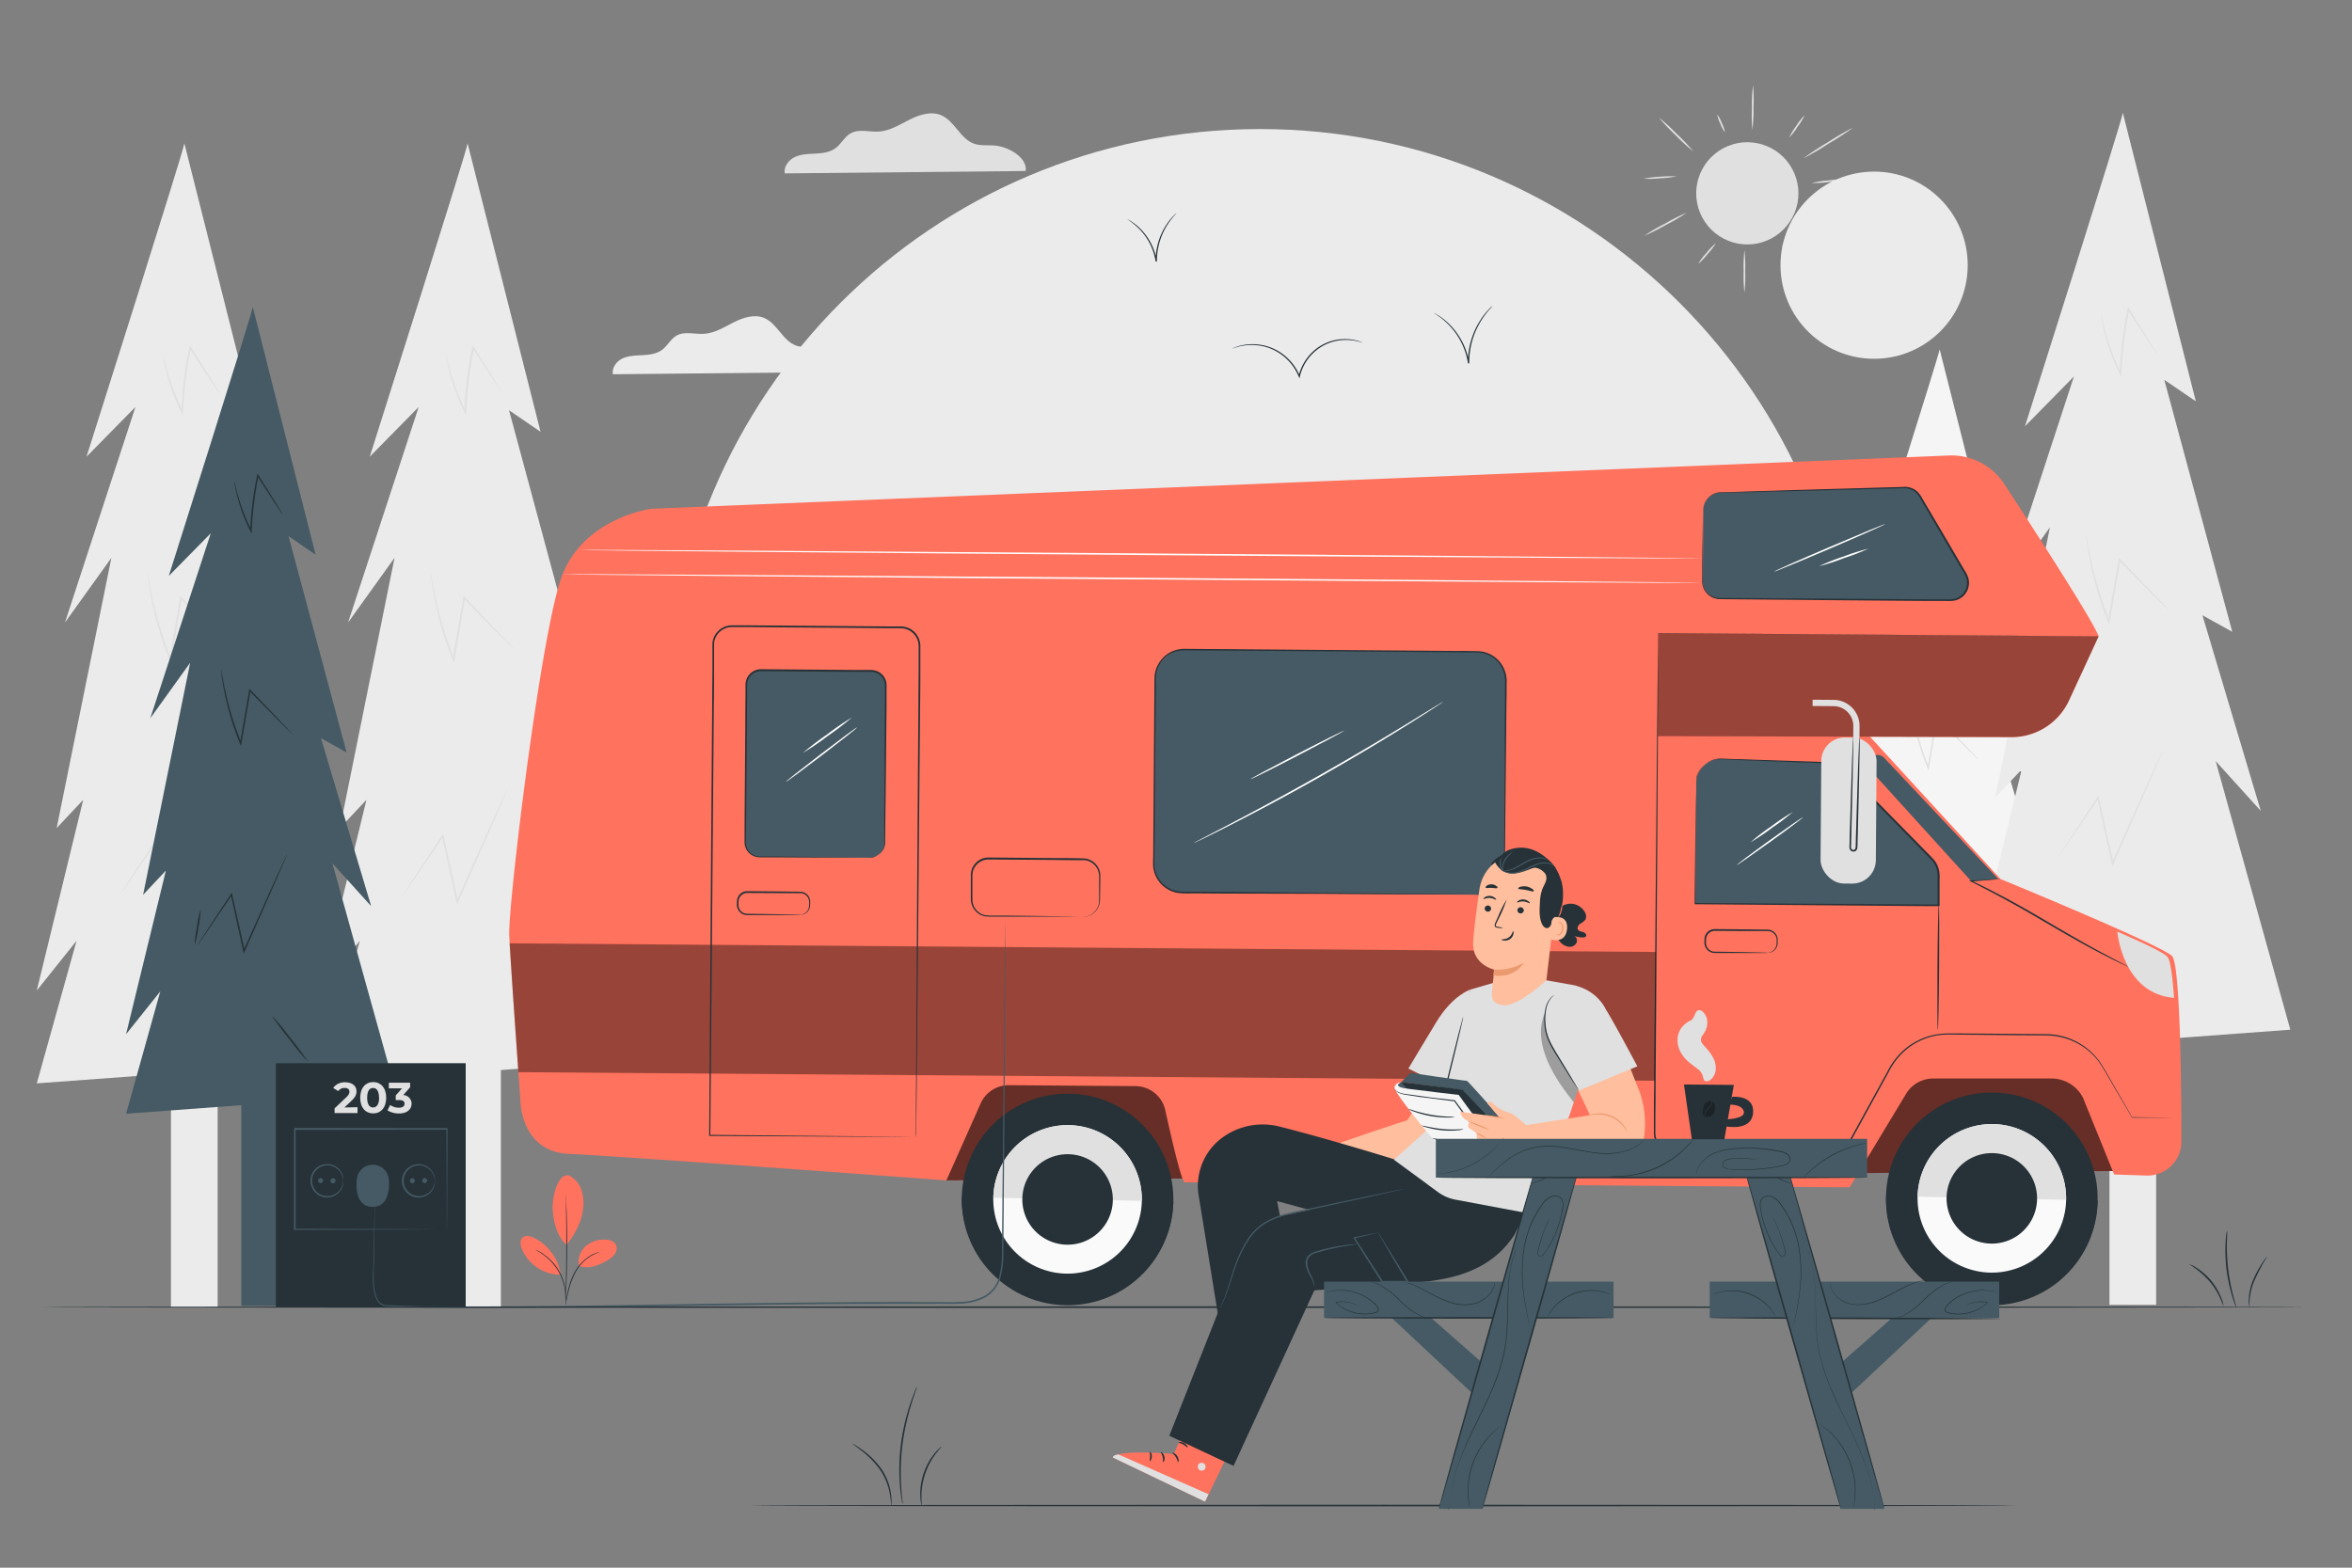 <svg xmlns="http://www.w3.org/2000/svg" viewBox="0 0 750 500"><rect x="0" y="0" width="750" height="500" fill="#808080" stroke="none"/><g id="background-complete"><rect x="615" y="345.67" width="12.25" height="71.24" style="fill:#ebebeb"></rect><path d="M618.51,111.41c0,1.3-25.67,82.25-25.67,82.25l12.84-13.06-18.5,56.58,12.19-17L585,291.14l7-7.4-12.19,50.05,10.45-13.06-10.45,37.43,82.69-6.09-19.59-70.5,11.83,13.05L639.4,243.27l7.84,4.35-17.85-66.15,8.27,5.66Z" style="fill:#f5f5f5"></path><path d="M630.83,242.25s-.11-.07-.28-.23l-.75-.72L627,238.54l-9.56-9.71.39-.12L616.11,239c-.35,2-.7,4-1,5.94l-.15.84-.31-.79a88.62,88.62,0,0,1-4.75-16c-.4-2-.65-3.7-.79-4.84-.08-.57-.12-1-.15-1.31a1.46,1.46,0,0,1,0-.46,2.4,2.4,0,0,1,.11.45c.06.34.13.77.22,1.29.2,1.13.5,2.77.94,4.8a95.9,95.9,0,0,0,4.89,15.88l-.47,0,1-5.93c.63-3.63,1.23-7.1,1.79-10.27l.07-.45.32.33,9.43,9.83,2.68,2.85.7.77A1.39,1.39,0,0,1,630.83,242.25Z" style="fill:#e0e0e0"></path><path d="M629,278.75a3.11,3.11,0,0,1-.22.61l-.72,1.73c-.66,1.55-1.59,3.7-2.73,6.35-2.38,5.4-5.64,12.8-9.27,21.07l-.31.69-.16-.74-.42-1.88c-1.23-5.59-2.38-10.86-3.38-15.42l.39.07-7.56,11.14c-.91,1.3-1.63,2.35-2.16,3.12l-.59.81a1.54,1.54,0,0,1-.22.27,1.6,1.6,0,0,1,.16-.31l.53-.85,2.06-3.19c1.83-2.77,4.38-6.64,7.42-11.23l.28-.43.11.5c1,4.56,2.2,9.83,3.44,15.41.15.65.29,1.29.42,1.89l-.47-.05c3.7-8.24,7-15.63,9.42-21l2.87-6.28.8-1.7A2.89,2.89,0,0,1,629,278.75Z" style="fill:#e0e0e0"></path><path d="M627.64,174.86A6.8,6.8,0,0,1,627,174l-1.62-2.42-5.56-8.54.41-.08c-.56,2.83-1.08,6-1.46,9.33-.31,2.66-.5,5.22-.61,7.57l0,.9-.4-.81a54.49,54.49,0,0,1-4-10.79c-.35-1.38-.57-2.49-.7-3.25a7.61,7.61,0,0,1-.16-1.18,7.23,7.23,0,0,1,.31,1.15c.18.75.45,1.84.83,3.2a59.52,59.52,0,0,0,4.15,10.66l-.44.1c.1-2.36.28-4.94.59-7.61.38-3.35.92-6.53,1.51-9.36l.12-.55.29.48c2.19,3.48,4,6.46,5.42,8.64.61,1,1.12,1.85,1.51,2.48A4.42,4.42,0,0,1,627.64,174.86Z" style="fill:#e0e0e0"></path><rect x="144.84" y="330.35" width="14.88" height="86.55" style="fill:#ebebeb"></rect><path d="M149.11,45.73c0,1.58-31.2,99.93-31.2,99.93l15.6-15.86L111,198.54l14.81-20.63L108.39,264.1l8.46-9-14.8,60.81,12.69-15.86-12.69,45.47,100.46-7.4-23.79-85.66,14.37,15.86-18.6-62.39,9.51,5.29-21.68-80.37,10.05,6.87Z" style="fill:#ebebeb"></path><path d="M164.07,207.2s-.13-.08-.34-.28l-.92-.87-3.36-3.35-11.62-11.8.48-.14c-.66,3.85-1.38,8.07-2.13,12.48-.43,2.47-.84,4.88-1.25,7.21l-.17,1-.39-1a108.75,108.75,0,0,1-5.77-19.43c-.48-2.49-.79-4.5-1-5.88-.09-.69-.14-1.23-.18-1.59a2.19,2.19,0,0,1,0-.56,3.35,3.35,0,0,1,.13.55l.27,1.57c.24,1.37.6,3.36,1.14,5.83a117.65,117.65,0,0,0,5.94,19.29l-.57.06c.4-2.33.81-4.74,1.24-7.21.77-4.41,1.5-8.63,2.17-12.48l.09-.55.39.4,11.45,12,3.26,3.46.85.94A2,2,0,0,1,164.07,207.2Z" style="fill:#e0e0e0"></path><path d="M161.85,251.55a6.31,6.31,0,0,1-.27.75c-.22.53-.51,1.23-.88,2.1-.8,1.88-1.93,4.49-3.32,7.71-2.88,6.56-6.84,15.56-11.26,25.6l-.37.84-.2-.89-.51-2.3c-1.49-6.78-2.89-13.18-4.11-18.73l.48.09-9.19,13.53L129.6,284l-.72,1a1.5,1.5,0,0,1-.26.32s0-.13.19-.37l.65-1,2.5-3.88,9-13.65.34-.52.14.61c1.24,5.55,2.67,11.94,4.18,18.72.17.79.35,1.57.51,2.3l-.57-.06L157,261.94l3.5-7.63c.4-.85.72-1.54,1-2.06A3.62,3.62,0,0,1,161.85,251.55Z" style="fill:#e0e0e0"></path><path d="M160.2,125.33a7,7,0,0,1-.76-1l-2-2.94c-1.71-2.61-4-6.19-6.76-10.38l.5-.09c-.69,3.43-1.31,7.27-1.78,11.33-.37,3.23-.61,6.34-.74,9.2l-.06,1.09-.48-1a65.84,65.84,0,0,1-4.88-13.11c-.42-1.68-.69-3-.85-4a7.9,7.9,0,0,1-.19-1.43,8.38,8.38,0,0,1,.37,1.4c.22.91.54,2.23,1,3.89a71.79,71.79,0,0,0,5,12.95l-.54.11c.11-2.87.34-6,.71-9.24.47-4.08,1.12-7.93,1.84-11.37l.14-.67.36.58,6.58,10.5,1.83,3A7.11,7.11,0,0,1,160.2,125.33Z" style="fill:#e0e0e0"></path><rect x="54.52" y="330.35" width="14.88" height="86.55" style="fill:#ebebeb"></rect><path d="M58.79,45.73c0,1.58-31.2,99.93-31.2,99.93l15.6-15.86L20.72,198.54l14.8-20.63L18.07,264.1l8.46-9-14.8,60.81,12.69-15.86L11.73,345.53l100.46-7.4L88.4,252.47l14.37,15.86-18.6-62.39,9.51,5.29L72,130.86l10,6.87Z" style="fill:#ebebeb"></path><path d="M73.75,207.2a1.42,1.42,0,0,1-.34-.28l-.91-.87-3.37-3.35L57.52,190.9l.47-.14c-.65,3.85-1.37,8.07-2.13,12.48-.43,2.47-.84,4.88-1.25,7.21l-.17,1-.39-1a107.77,107.77,0,0,1-5.76-19.43c-.49-2.49-.79-4.5-1-5.88-.09-.69-.14-1.23-.18-1.59a2.19,2.19,0,0,1,0-.56,2.41,2.41,0,0,1,.13.55l.27,1.57c.24,1.37.6,3.36,1.14,5.83a117.65,117.65,0,0,0,5.94,19.29l-.57.06c.4-2.33.82-4.74,1.24-7.21.77-4.41,1.5-8.63,2.17-12.48l.1-.55.38.4,11.46,12,3.25,3.46.85.94A1.5,1.5,0,0,1,73.75,207.2Z" style="fill:#e0e0e0"></path><path d="M71.53,251.55a4.6,4.6,0,0,1-.27.75l-.87,2.1-3.33,7.71c-2.88,6.56-6.84,15.56-11.26,25.6l-.37.84-.2-.89c-.16-.73-.33-1.51-.51-2.3-1.48-6.78-2.89-13.18-4.11-18.73l.48.09-9.18,13.53L39.28,284l-.71,1a1.69,1.69,0,0,1-.27.32,1.8,1.8,0,0,1,.19-.37c.18-.27.39-.61.65-1l2.5-3.88c2.22-3.36,5.33-8.06,9-13.65l.35-.52.13.61c1.24,5.55,2.67,11.94,4.18,18.72.18.79.35,1.57.51,2.3l-.57-.06c4.49-10,8.51-19,11.44-25.53l3.49-7.63c.4-.85.73-1.54,1-2.06A3.62,3.62,0,0,1,71.53,251.55Z" style="fill:#e0e0e0"></path><path d="M69.88,125.33a6.62,6.62,0,0,1-.75-1c-.51-.75-1.16-1.73-2-2.94-1.71-2.61-4-6.19-6.76-10.38l.5-.09c-.69,3.43-1.31,7.27-1.78,11.33-.37,3.23-.61,6.34-.74,9.2l-.05,1.09-.49-1A65.84,65.84,0,0,1,53,118.43c-.42-1.68-.69-3-.85-4a7.9,7.9,0,0,1-.19-1.43,7.29,7.29,0,0,1,.37,1.4c.22.91.54,2.23,1,3.89a72.55,72.55,0,0,0,5.05,12.95l-.54.11c.12-2.87.34-6,.71-9.24.47-4.08,1.12-7.93,1.84-11.37l.14-.67.36.58c2.66,4.23,4.92,7.85,6.58,10.5l1.84,3A6.43,6.43,0,0,1,69.88,125.33Z" style="fill:#e0e0e0"></path><rect x="672.66" y="320.65" width="14.88" height="95.52" style="fill:#ebebeb"></rect><path d="M676.93,36c0,1.59-31.2,99.94-31.2,99.94l15.6-15.86-22.47,68.73,14.81-20.62L636.22,254.4l8.46-9-14.81,60.81,12.69-15.87-12.69,45.48,100.46-7.41-23.79-85.65,14.37,15.86-18.6-62.39,9.52,5.28-21.68-80.37L700.2,128Z" style="fill:#ebebeb"></path><path d="M691.89,195s-.13-.08-.34-.28l-.91-.87-3.37-3.35-11.61-11.8.48-.14c-.66,3.85-1.38,8.07-2.13,12.48-.43,2.47-.85,4.88-1.25,7.21l-.18,1-.39-1a108.6,108.6,0,0,1-5.76-19.43c-.49-2.49-.79-4.49-1-5.88-.09-.69-.14-1.23-.17-1.59a1.91,1.91,0,0,1,0-.55,2,2,0,0,1,.13.54c.07.41.17.93.28,1.57.24,1.37.6,3.36,1.13,5.83a117.65,117.65,0,0,0,5.94,19.29l-.56.06c.4-2.33.81-4.74,1.23-7.21.77-4.41,1.5-8.63,2.17-12.48l.1-.55.38.4,11.46,11.95,3.25,3.46.85.94A1.82,1.82,0,0,1,691.89,195Z" style="fill:#e0e0e0"></path><path d="M689.67,239.34a3.4,3.4,0,0,1-.27.75l-.87,2.1c-.81,1.88-1.94,4.49-3.32,7.71l-11.27,25.6-.37.84-.19-.89c-.17-.73-.34-1.51-.51-2.3-1.49-6.78-2.9-13.18-4.11-18.73l.48.09c-3.76,5.54-6.93,10.19-9.19,13.53l-2.63,3.79-.71,1a1.69,1.69,0,0,1-.27.32,2.47,2.47,0,0,1,.2-.37l.64-1,2.51-3.88,9-13.65.35-.52.14.61c1.23,5.55,2.66,11.94,4.17,18.72.18.79.35,1.57.51,2.3l-.57-.06,11.44-25.52,3.49-7.64c.41-.85.73-1.54,1-2.06A3.36,3.36,0,0,1,689.67,239.34Z" style="fill:#e0e0e0"></path><path d="M688,113.12a7.56,7.56,0,0,1-.75-1l-2-2.93-6.76-10.39.5-.09c-.68,3.43-1.31,7.27-1.78,11.33-.37,3.23-.6,6.34-.74,9.2l0,1.09-.49-1a66.34,66.34,0,0,1-4.87-13.11c-.43-1.68-.7-3-.86-4a7.19,7.19,0,0,1-.18-1.43,10.41,10.41,0,0,1,.37,1.4c.22.91.54,2.23,1,3.89a72.39,72.39,0,0,0,5,13l-.54.11c.12-2.86.35-6,.72-9.24.47-4.07,1.11-7.93,1.83-11.37l.15-.67.36.58,6.57,10.5,1.84,3A5.63,5.63,0,0,1,688,113.12Z" style="fill:#e0e0e0"></path><path d="M327.08,54.54c.58-4.27-5.44-7.78-10-8.14-2.16-.18-4.4.15-6.45-.56-4.43-1.55-6.2-7.27-10.53-9.1-3.23-1.36-6.95-.15-10.09,1.43s-6.23,3.56-9.73,3.79c-3.05.19-6.36-.94-9,.55-2,1.11-3,3.4-4.86,4.75s-4.13,1.6-6.35,1.72-4.52.14-6.54,1.07-3.7,3.07-3.28,5.25Z" style="fill:#e0e0e0"></path><path d="M269.78,118.65c.57-4.13-5.26-7.53-9.64-7.88-2.09-.17-4.26.15-6.24-.54-4.29-1.5-6-7-10.19-8.81-3.13-1.32-6.74-.14-9.77,1.39s-6,3.44-9.42,3.66c-3,.19-6.15-.9-8.73.54-1.92,1.07-2.93,3.29-4.7,4.59s-4,1.55-6.15,1.67-4.37.14-6.33,1-3.58,3-3.17,5.09Z" style="fill:#ebebeb"></path><path d="M555.24,127.32c.4-2.91-3.7-5.3-6.78-5.55-1.47-.11-3,.11-4.39-.37-3-1.06-4.22-5-7.17-6.19-2.2-.93-4.73-.11-6.86,1s-4.24,2.42-6.63,2.57c-2.07.14-4.32-.63-6.13.38-1.36.76-2.06,2.31-3.31,3.23a7.86,7.86,0,0,1-4.32,1.17,12.3,12.3,0,0,0-4.45.73,3.51,3.51,0,0,0-2.23,3.57Z" style="fill:#ebebeb"></path><path d="M457.4,65a11.12,11.12,0,0,1-1.11-.24,8.65,8.65,0,0,0-3.05-.08,8.28,8.28,0,0,0-4.08,1.78A8.55,8.55,0,0,0,446.28,71v0l-.17.68-.26-.64a9.23,9.23,0,0,0-3.45-4.18,8.92,8.92,0,0,0-4.22-1.43A11.36,11.36,0,0,0,434,66a3.35,3.35,0,0,1,1-.46,8.78,8.78,0,0,1,3.1-.39,9,9,0,0,1,4.43,1.4,9.36,9.36,0,0,1,3.64,4.36l-.43,0v0a8.78,8.78,0,0,1,3.05-4.81,8.35,8.35,0,0,1,4.31-1.77,8.48,8.48,0,0,1,3.13.22A3.58,3.58,0,0,1,457.4,65Z" style="fill:#e0e0e0"></path><circle cx="557.19" cy="61.68" r="16.3" transform="translate(19.46 220.16) rotate(-22.74)" style="fill:#e0e0e0"></circle><path d="M556.26,79.78a45.64,45.64,0,0,1,.25,6.76,45.53,45.53,0,0,1-.25,6.76,47.22,47.22,0,0,1-.25-6.76A47.33,47.33,0,0,1,556.26,79.78Z" style="fill:#e0e0e0"></path><path d="M547.16,77.56A19.6,19.6,0,0,1,544.52,81a19.29,19.29,0,0,1-3,3.16,18.67,18.67,0,0,1,2.63-3.48A18.63,18.63,0,0,1,547.16,77.56Z" style="fill:#e0e0e0"></path><path d="M537.88,67.83a58.08,58.08,0,0,1-6.65,3.9,61.78,61.78,0,0,1-6.89,3.45A57.88,57.88,0,0,1,531,71.29,60,60,0,0,1,537.88,67.83Z" style="fill:#e0e0e0"></path><path d="M534.63,56.23a28.62,28.62,0,0,1-5.27.62,29.51,29.51,0,0,1-5.3.12,56.16,56.16,0,0,1,10.57-.74Z" style="fill:#e0e0e0"></path><path d="M540,48.32a58,58,0,0,1-5.71-5.23A59.1,59.1,0,0,1,529,37.5a62.08,62.08,0,0,1,5.71,5.24A61.56,61.56,0,0,1,540,48.32Z" style="fill:#e0e0e0"></path><path d="M550.05,42.19a9.79,9.79,0,0,1-1.46-2.73,9.83,9.83,0,0,1-1-2.93,9.85,9.85,0,0,1,1.45,2.73A9.85,9.85,0,0,1,550.05,42.19Z" style="fill:#e0e0e0"></path><path d="M559,27.16a49.75,49.75,0,0,1,.15,7.13,50.66,50.66,0,0,1-.36,7.13,50.92,50.92,0,0,1-.14-7.14A53.38,53.38,0,0,1,559,27.16Z" style="fill:#e0e0e0"></path><path d="M575.45,36.75a19.06,19.06,0,0,1-2.26,3.7,19,19,0,0,1-2.66,3.43,18.91,18.91,0,0,1,2.25-3.71A18.43,18.43,0,0,1,575.45,36.75Z" style="fill:#e0e0e0"></path><path d="M590.94,40.68a88.45,88.45,0,0,1-7.86,5.14A89.65,89.65,0,0,1,575,50.54a88.58,88.58,0,0,1,7.85-5.15A85.83,85.83,0,0,1,590.94,40.68Z" style="fill:#e0e0e0"></path><path d="M571.73,84.47a9.16,9.16,0,0,1-2.13-3,9.17,9.17,0,0,1-1.26-3.44,26.39,26.39,0,0,1,1.71,3.2A26.14,26.14,0,0,1,571.73,84.47Z" style="fill:#e0e0e0"></path><path d="M588,81.48a77.37,77.37,0,0,1-7.81-4.06,77.25,77.25,0,0,1-7.57-4.49A75.66,75.66,0,0,1,580.43,77,77.77,77.77,0,0,1,588,81.48Z" style="fill:#e0e0e0"></path><path d="M586.26,69.22a26.88,26.88,0,0,1-4.89-1.74,26.73,26.73,0,0,1-4.7-2.21A26.6,26.6,0,0,1,581.56,67,26.73,26.73,0,0,1,586.26,69.22Z" style="fill:#e0e0e0"></path><path d="M589,57.2a33.23,33.23,0,0,1-5.63.83,32.2,32.2,0,0,1-5.68.33,33,33,0,0,1,5.63-.83A32.18,32.18,0,0,1,589,57.2Z" style="fill:#e0e0e0"></path></g><g id="background-simple"><path d="M401.79,41.16c-104.48,0-189.17,84.7-189.17,189.18H591C591,125.86,506.27,41.16,401.79,41.16Z" style="fill:#ebebeb"></path><circle cx="597.61" cy="84.58" r="29.85" style="fill:#ebebeb"></circle></g><g id="Plants"><path d="M284.23,480.17c-.1,0-.1-1.37-.45-3.54a20.6,20.6,0,0,0-1-3.7,20,20,0,0,0-2.16-4.16,29.53,29.53,0,0,0-5.95-6.12c-1.73-1.35-2.87-2.12-2.82-2.19a3.52,3.52,0,0,1,.86.45c.53.31,1.28.81,2.18,1.45a25.94,25.94,0,0,1,6.16,6.12,19.24,19.24,0,0,1,2.18,4.28,19.25,19.25,0,0,1,1.06,6.45A3.67,3.67,0,0,1,284.23,480.17Z" style="fill:#263238"></path><path d="M292.46,442.12a9.17,9.17,0,0,1-.45,1.45c-.33.91-.77,2.25-1.29,3.9a79.83,79.83,0,0,0-2.93,13.22,72.43,72.43,0,0,0-.41,13.52c.11,1.73.24,3.13.35,4.09a9.91,9.91,0,0,1,.11,1.51,7.2,7.2,0,0,1-.31-1.48c-.18-1-.36-2.36-.52-4.09a63.71,63.71,0,0,1,.27-13.62,68.9,68.9,0,0,1,3.09-13.26c.57-1.65,1.07-3,1.45-3.86A8,8,0,0,1,292.46,442.12Z" style="fill:#263238"></path><path d="M300.26,461.34c.07.07-.77.87-1.88,2.35a22.83,22.83,0,0,0-4.55,13.46c0,1.85.16,3,.07,3a2.41,2.41,0,0,1-.21-.79,14.45,14.45,0,0,1-.23-2.22,20.5,20.5,0,0,1,4.63-13.68,13.28,13.28,0,0,1,1.53-1.62A3,3,0,0,1,300.26,461.34Z" style="fill:#263238"></path><path d="M709,416.48c-.17.08-1.15-3.89-4.29-7.64a29.46,29.46,0,0,0-6.68-5.68,8.31,8.31,0,0,1,2.35,1.16,19.88,19.88,0,0,1,7.93,9.64A8.59,8.59,0,0,1,709,416.48Z" style="fill:#263238"></path><path d="M710.18,392.49c.08,0,0,1.41-.07,3.67a62.16,62.16,0,0,0,2.12,17.45c.58,2.18,1,3.51.95,3.54a3.54,3.54,0,0,1-.42-.9c-.24-.58-.54-1.45-.88-2.54A50.21,50.21,0,0,1,710,405a51.07,51.07,0,0,1-.3-8.87c.07-1.14.16-2,.25-2.68A3.67,3.67,0,0,1,710.18,392.49Z" style="fill:#263238"></path><path d="M723,400.67a68.08,68.08,0,0,0-4.1,7.73,20.16,20.16,0,0,0-1.52,5.94c-.13,1.57,0,2.55,0,2.56s-.11-.23-.2-.67a5.4,5.4,0,0,1-.1-.82,7.54,7.54,0,0,1,0-1.09,17.67,17.67,0,0,1,1.4-6.11,30.67,30.67,0,0,1,3-5.52A9.81,9.81,0,0,1,723,400.67Z" style="fill:#263238"></path><rect x="76.95" y="342.2" width="12.77" height="74.29" style="fill:#455a64"></rect><path d="M80.61,97.91c0,1.36-26.78,85.77-26.78,85.77l13.39-13.61-19.29,59,12.71-17.69-15,74,7.26-7.72-12.7,52.19L51.11,316.2l-10.89,39,86.22-6.36L106,275.35,118.35,289l-16-53.55,8.17,4.54L92,171l8.63,5.9Z" style="fill:#455a64"></path><path d="M93.45,234.35s-.11-.07-.29-.24l-.79-.75c-.71-.71-1.68-1.68-2.89-2.87l-10-10.13.41-.12c-.57,3.3-1.19,6.93-1.83,10.71-.37,2.12-.73,4.19-1.07,6.19l-.16.87-.33-.82a93.17,93.17,0,0,1-5-16.67c-.41-2.14-.67-3.86-.82-5.05-.08-.59-.13-1.06-.16-1.37a2.08,2.08,0,0,1,0-.47,1.57,1.57,0,0,1,.11.46l.24,1.35c.21,1.18.52,2.89,1,5A101.94,101.94,0,0,0,77,237l-.48.05c.34-2,.7-4.06,1.06-6.19.66-3.78,1.29-7.4,1.86-10.71l.08-.47.33.35,9.84,10.25,2.79,3,.73.81A1.28,1.28,0,0,1,93.45,234.35Z" style="fill:#263238"></path><path d="M62.08,301.39a33,33,0,0,1,.71-5.75A32.45,32.45,0,0,1,64,290a33,33,0,0,1-.71,5.74A32.43,32.43,0,0,1,62.08,301.39Z" style="fill:#263238"></path><path d="M91.54,272.42a3.13,3.13,0,0,1-.23.64l-.75,1.8-2.85,6.62c-2.48,5.63-5.87,13.35-9.67,22l-.31.72-.17-.77-.44-2c-1.28-5.83-2.48-11.32-3.53-16.08l.42.07c-3.23,4.76-6,8.75-7.89,11.62l-2.26,3.25-.61.85c-.14.19-.22.29-.23.28a1.33,1.33,0,0,1,.17-.32l.55-.89,2.15-3.32,7.73-11.72.3-.45.12.53c1.06,4.76,2.29,10.24,3.58,16.07l.44,2-.49-.05,9.82-21.9,3-6.56.83-1.76A4.59,4.59,0,0,1,91.54,272.42Z" style="fill:#263238"></path><path d="M98.33,338.8a84.8,84.8,0,0,1-6.08-7.37,88.83,88.83,0,0,1-5.68-7.69,87,87,0,0,1,6.08,7.37A88.83,88.83,0,0,1,98.33,338.8Z" style="fill:#263238"></path><path d="M90.13,164.08a6.2,6.2,0,0,1-.65-.87l-1.69-2.52L82,151.78l.43-.08c-.59,2.94-1.13,6.24-1.53,9.72-.31,2.77-.52,5.45-.63,7.89l-.05.94-.42-.84a56.72,56.72,0,0,1-4.18-11.25c-.36-1.44-.6-2.59-.73-3.39a5.82,5.82,0,0,1-.16-1.23,7.49,7.49,0,0,1,.31,1.2c.19.78.47,1.92.87,3.34a62.11,62.11,0,0,0,4.33,11.11l-.46.1c.1-2.46.29-5.14.61-7.93.4-3.5,1-6.81,1.58-9.76l.12-.57.31.49,5.64,9c.65,1.07,1.18,1.93,1.58,2.6A5.51,5.51,0,0,1,90.13,164.08Z" style="fill:#263238"></path><path d="M181.33,374.87a7.85,7.85,0,0,1,4.06,4.61,13.85,13.85,0,0,1,.54,6.24c-.46,4-2.76,8.13-5.24,11.36-3.4-3-4.19-8.16-4.42-10.82-.37-4.2,1.52-12,5.06-11.39" style="fill:#FF725E"></path><path d="M184.66,403.76a6.68,6.68,0,0,1,2.16-6.36,8.89,8.89,0,0,1,6.55-2,3.75,3.75,0,0,1,2.88,1.3,2.84,2.84,0,0,1,0,2.9,5.78,5.78,0,0,1-2.14,2.11c-3,1.85-6.15,3.11-9.49,2.1" style="fill:#FF725E"></path><path d="M180.29,416.17a4.19,4.19,0,0,1,.12-.83c.1-.58.24-1.34.41-2.24a23.67,23.67,0,0,1,2.32-7.19,14.35,14.35,0,0,1,5.15-5.47,9.75,9.75,0,0,1,2.1-.93c.26-.09.47-.12.61-.16l.21,0a13.33,13.33,0,0,0-7.81,6.73,25.44,25.44,0,0,0-2.38,7.08c-.2.94-.37,1.7-.5,2.23A5.66,5.66,0,0,1,180.29,416.17Z" style="fill:#263238"></path><path d="M180.41,381a1.58,1.58,0,0,1,.05.36q0,.4.06,1.05c0,.9.1,2.22.15,3.84.11,3.24.19,7.72.17,12.67s-.15,9.44-.28,12.68c-.06,1.62-.13,2.93-.19,3.84,0,.43-.05.77-.07,1a1.82,1.82,0,0,1,0,.36,1.41,1.41,0,0,1,0-.36c0-.27,0-.62,0-1,0-.95.05-2.25.09-3.85.08-3.24.17-7.72.19-12.67s0-9.43-.08-12.67c0-1.59,0-2.9-.06-3.84v-1A2.12,2.12,0,0,1,180.41,381Z" style="fill:#263238"></path><path d="M178.76,406.23a15.67,15.67,0,0,0-8.55-11.47c-1.14-.55-2.62-.9-3.56-.05s-.73,2.37-.27,3.55a13.38,13.38,0,0,0,12.3,8.3" style="fill:#FF725E"></path><path d="M170.76,398.6a3.6,3.6,0,0,1,.73.31,7.64,7.64,0,0,1,.81.44c.31.19.68.38,1,.65s.78.54,1.19.9a16.24,16.24,0,0,1,1.26,1.15,16,16,0,0,1,4,6.68c.16.58.31,1.13.4,1.66s.15,1,.2,1.48,0,.87.06,1.23a8.35,8.35,0,0,1,0,.92,4.29,4.29,0,0,1-.09.79c-.06,0,0-1.13-.15-2.92a14.4,14.4,0,0,0-.23-1.45c-.1-.52-.26-1.06-.42-1.63a16.47,16.47,0,0,0-3.93-6.57,16,16,0,0,0-1.23-1.15,14.07,14.07,0,0,0-1.16-.92C171.76,399.12,170.73,398.66,170.76,398.6Z" style="fill:#263238"></path></g><g id="Caravan"><polygon points="301.78 376.48 679.96 373.44 680.24 335.45 283.34 332.46 301.78 376.48" style="fill:#FF725E"></polygon><g style="opacity:0.6"><polygon points="301.78 376.48 679.96 373.44 680.24 335.45 283.34 332.46 301.78 376.48"></polygon></g><path d="M207.72,162.26s-22.18,2.86-28.88,22.44-16.9,104.62-16.46,113.69,3.62,53.4,3.62,53.4.39,15.62,15.49,16.23,120.29,8.46,120.29,8.46l10.94-24.57a9.78,9.78,0,0,1,9-5.8l40.38.3a9.78,9.78,0,0,1,9.48,7.68c2,9.06,5.21,23,6.23,23l212,1.6,18-29.83a10.1,10.1,0,0,1,8.64-4.88h37.77a11.28,11.28,0,0,1,10,6.13l9.92,24.48,10.27.34a10.82,10.82,0,0,0,11.2-10.84c0-19.19-.42-56.53-3-59.16-3.5-3.55-54.71-24.58-54.71-24.58L596.34,235l45.07.12a20.16,20.16,0,0,0,18.35-11.7L669.18,203c-.71-3.33-19.85-33-30.06-48.62a20.1,20.1,0,0,0-17.65-9.1Z" style="fill:#FF725E"></path><path d="M528.76,201.94s0,.32,0,.94,0,1.55,0,2.76c0,2.43,0,6,0,10.59,0,9.21-.13,22.52-.21,39s-.24,36-.38,57.79c-.08,10.87-.16,22.29-.24,34.12q0,4.44-.07,8.95l0,4.53a7.76,7.76,0,0,0,1,4.26,7.4,7.4,0,0,0,3.19,3,8.68,8.68,0,0,0,4.39.79l9.36.07,41.2.32-.22.13,10.16-18.49,4.88-8.86a22.72,22.72,0,0,1,6.13-7.68,21.23,21.23,0,0,1,8.59-4.05,21.93,21.93,0,0,1,4.62-.5l4.51,0,17.09.14,7.94.07c1.28,0,2.55,0,3.81.13a20.83,20.83,0,0,1,3.65.69,21.13,21.13,0,0,1,11.11,7.6,56.3,56.3,0,0,1,3.17,5.17l2.77,4.79,4.7,8.16-.09-.05,10.31.12,2.67.05.9,0s-.31,0-.9,0h-2.67l-10.31,0h0l0-.05-4.75-8.13-2.79-4.78a55,55,0,0,0-3.18-5.13A20.88,20.88,0,0,0,658,331a20.25,20.25,0,0,0-3.6-.66c-1.22-.13-2.49-.11-3.78-.12l-7.93-.05L625.61,330c-3,0-6-.25-9,.46a20.89,20.89,0,0,0-8.39,4,22.28,22.28,0,0,0-6,7.55l-4.87,8.87-10.15,18.49-.07.14h-.15l-41.21-.31-9.35-.07a9.26,9.26,0,0,1-4.62-.84,8,8,0,0,1-3.41-3.21,8.37,8.37,0,0,1-1-4.52c0-1.52,0-3,0-4.53,0-3,0-6,.07-8.95.09-11.84.18-23.25.27-34.13.18-21.74.35-41.33.49-57.78s.28-29.75.37-39c.06-4.59.1-8.16.13-10.6,0-1.2,0-2.12.05-2.75S528.76,201.94,528.76,201.94Z" style="fill:#263238"></path><path d="M563.59,303.89s.2,0,.55-.1a3.11,3.11,0,0,0,1.37-.7,2.92,2.92,0,0,0,1-2.15,13.6,13.6,0,0,0,0-1.55,2.78,2.78,0,0,0-.7-1.49,2.81,2.81,0,0,0-1.55-.89,17.18,17.18,0,0,0-2.07-.06h-4.67l-10.7-.06a2.75,2.75,0,0,0-2.22,1.09,2.71,2.71,0,0,0-.52,1.13,9,9,0,0,0-.07,1.3,2.91,2.91,0,0,0,.77,2.25,2.8,2.8,0,0,0,2.08.87l8.74.12,5.88.13,1.6.06a2.05,2.05,0,0,1,.56.06,2.44,2.44,0,0,1-.56.05l-1.6,0-5.89,0h-8.73a3.29,3.29,0,0,1-2.44-1,3.39,3.39,0,0,1-.92-2.59,9.79,9.79,0,0,1,.07-1.4,3.31,3.31,0,0,1,3.26-2.64l10.69.1,4.67.06a17.18,17.18,0,0,1,2.15.09,3.22,3.22,0,0,1,2.5,2.74,12.18,12.18,0,0,1,0,1.6,3.11,3.11,0,0,1-1.15,2.29,2.93,2.93,0,0,1-1.48.65A1.67,1.67,0,0,1,563.59,303.89Z" style="fill:#263238"></path><path d="M255,291.78a4.63,4.63,0,0,1,.54-.1A3.08,3.08,0,0,0,257,291a2.89,2.89,0,0,0,1-2.14,13.49,13.49,0,0,0,0-1.55,2.88,2.88,0,0,0-2.26-2.39,17.12,17.12,0,0,0-2.07-.06h-4.67l-10.69-.06a2.81,2.81,0,0,0-2.23,1.09,2.75,2.75,0,0,0-.52,1.14,7.77,7.77,0,0,0-.06,1.3,2.87,2.87,0,0,0,.76,2.24,2.8,2.8,0,0,0,2.08.87l8.74.13,5.89.12,1.6.06a2.14,2.14,0,0,1,.56.06,2,2,0,0,1-.56.05l-1.6,0-5.89,0h-8.74a3.26,3.26,0,0,1-2.44-1,3.39,3.39,0,0,1-.91-2.59,7.59,7.59,0,0,1,.07-1.4,3.3,3.3,0,0,1,3.25-2.64l10.69.1,4.67.06a15.41,15.41,0,0,1,2.15.1,3.22,3.22,0,0,1,1.75,1,3.16,3.16,0,0,1,.76,1.69c.05.6,0,1.1,0,1.61a3.17,3.17,0,0,1-1.15,2.29,2.93,2.93,0,0,1-1.49.64A1.59,1.59,0,0,1,255,291.78Z" style="fill:#263238"></path><g style="opacity:0.4"><path d="M669.18,203l-140.42-1.06-.1,32.85,112.75.29a20.16,20.16,0,0,0,18.35-11.7Z"></path></g><g style="opacity:0.4"><polygon points="162.51 300.87 528 303.62 527.69 344.69 165.3 341.96 163.53 316.61 162.51 300.87"></polygon></g><path d="M292.06,362.61s0-.41,0-1.19,0-1.93,0-3.43c0-3,0-7.47.06-13.19.06-11.43.16-28,.27-48.38s.29-44.7.47-71.68c0-3.37.05-6.78.07-10.24,0-1.72,0-3.46,0-5.21,0-.87,0-1.74,0-2.62a6.79,6.79,0,0,0-.34-2.51,5.71,5.71,0,0,0-3.52-3.47,7,7,0,0,0-2.57-.32l-2.69,0L273,200.27l-22.41-.16L239.08,200l-5.78,0a5.71,5.71,0,0,0-5.6,5.2c0,.93,0,1.93,0,2.89,0,1.94,0,3.88,0,5.81q0,5.77-.08,11.49c-.06,7.6-.12,15.1-.18,22.46-.11,14.73-.23,28.94-.33,42.46-.23,27.06-.43,51.4-.6,71.82l-.18-.18,48.11.46,13.11.14,3.42.05,1.18,0h-4.53l-13.07-.05-48.22-.26h-.19v-.19c.14-20.42.31-44.77.49-71.82.09-13.53.2-27.73.3-42.46q.09-11,.17-22.47c0-3.8.05-7.63.08-11.49,0-1.93,0-3.86,0-5.8,0-1,0-1.93,0-2.94a6.26,6.26,0,0,1,6.11-5.67l5.79,0,11.47.09,22.4.17,10.92.09,2.7,0a7.34,7.34,0,0,1,2.73.35,6.17,6.17,0,0,1,3.81,3.77,6.86,6.86,0,0,1,.37,2.68c0,.88,0,1.76,0,2.64,0,1.75,0,3.49,0,5.22q0,5.19-.08,10.26c-.23,27-.44,51.35-.62,71.79s-.34,36.93-.45,48.36c-.06,5.69-.11,10.11-.14,13.12,0,1.49,0,2.62,0,3.4S292.06,362.61,292.06,362.61Z" style="fill:#263238"></path><rect x="385.28" y="190.34" width="77.52" height="111.82" rx="9.24" transform="translate(174.61 668.43) rotate(-89.57)" style="fill:#455a64"></rect><path d="M470.42,285.36a10.46,10.46,0,0,0,3.58-.75,9.48,9.48,0,0,0,3.53-2.62,9.13,9.13,0,0,0,2.08-5.55c.06-9.19.13-22.47.23-38.88q0-6.15.08-12.88c0-2.24,0-4.52,0-6.85a9.25,9.25,0,0,0-2.06-6.48,9,9,0,0,0-6.19-3.25c-2.46-.09-5,0-7.58-.08l-15.86-.11-70.6-.51a9.22,9.22,0,0,0-4.37,1.09,9,9,0,0,0-3.26,3.06,8.71,8.71,0,0,0-1.39,4.22c-.07,1.5,0,3-.06,4.57q-.07,9.15-.14,18c-.1,11.81-.19,23.2-.27,34.05,0,1.35-.09,2.73,0,4a9,9,0,0,0,7.33,7.85,23.71,23.71,0,0,0,3.78.18l3.77,0,7.36.06,26.85.23,38.87.38,10.57.13,2.75.05c.62,0,.93,0,.93,0l-.93,0h-2.75l-10.57,0-38.88-.21L390.45,285l-7.36-.05-3.77,0a24,24,0,0,1-3.86-.18,9.45,9.45,0,0,1-7.72-8.24c-.12-1.39,0-2.71,0-4.07.07-10.86.15-22.25.24-34.06q.06-8.85.13-18c0-1.53,0-3,.06-4.61a9.23,9.23,0,0,1,1.47-4.46,9.58,9.58,0,0,1,3.45-3.24,9.8,9.8,0,0,1,4.63-1.15l70.6.55,15.85.13c2.58,0,5.09,0,7.61.1a9.45,9.45,0,0,1,6.5,3.41,9.69,9.69,0,0,1,2.14,6.76c0,2.33,0,4.62-.06,6.85q-.06,6.72-.11,12.89c-.17,16.4-.3,29.68-.39,38.87a9.38,9.38,0,0,1-2.17,5.65,9.53,9.53,0,0,1-3.61,2.62,10,10,0,0,1-2.68.64Z" style="fill:#263238"></path><path d="M345.26,292.46s.38,0,1.09-.16a5.39,5.39,0,0,0,2.69-1.51,5.28,5.28,0,0,0,1.17-1.9,5.06,5.06,0,0,0,.28-1.25c0-.44,0-.92,0-1.41,0-2,0-4.2,0-6.67a5.26,5.26,0,0,0-1.25-3.44,5.13,5.13,0,0,0-3.51-1.78c-2.87,0-6,0-9.26-.07l-21.25-.14a5.12,5.12,0,0,0-4.42,2.5,5,5,0,0,0-.72,2.47l0,2.68c0,1.78,0,3.52,0,5.23a5.12,5.12,0,0,0,4.3,4.92,22.17,22.17,0,0,0,2.32.09l4.5,0,8.08.1,11.7.17,3.19.07.82,0,.29,0a.94.94,0,0,1-.29,0l-.82,0-3.19,0h-11.7l-8.08,0-4.51,0a19.38,19.38,0,0,1-2.38-.08,5.46,5.46,0,0,1-2.33-.92,5.63,5.63,0,0,1-2.4-4.45c0-1.71,0-3.46,0-5.24q0-1.33,0-2.7a5.61,5.61,0,0,1,5.65-5.47l21.26.18c3.27,0,6.35,0,9.29.12a5.55,5.55,0,0,1,5.09,5.65c0,2.47-.06,4.7-.09,6.67,0,.49,0,1-.05,1.43a5.34,5.34,0,0,1-.31,1.31,5.72,5.72,0,0,1-1.26,2,5.54,5.54,0,0,1-2.82,1.48A4.05,4.05,0,0,1,345.26,292.46Z" style="fill:#263238"></path><circle cx="340.42" cy="382.56" r="33.74" transform="translate(-20.19 18.97) rotate(-3.1)" style="fill:#263238"></circle><path d="M306.7,381.73s0,.06,0,.09a33.74,33.74,0,0,0,67.46,1.48v-.09Z" style="fill:#263238"></path><path d="M316.74,382a23.69,23.69,0,1,0,24.2-23.16A23.69,23.69,0,0,0,316.74,382Z" style="fill:#fafafa"></path><path d="M340.94,358.88A23.68,23.68,0,0,0,316.74,382l47.36,1A23.68,23.68,0,0,0,340.94,358.88Z" style="fill:#e0e0e0"></path><path d="M326,382.24a14.43,14.43,0,1,0,14.74-14.11A14.42,14.42,0,0,0,326,382.24Z" style="fill:#263238"></path><circle cx="635.15" cy="382.2" r="33.74" transform="translate(237.65 1007.89) rotate(-88.61)" style="fill:#263238"></circle><path d="M601.43,381.38a.22.22,0,0,0,0,.08,33.74,33.74,0,1,0,67.46,1.48s0-.05,0-.08Z" style="fill:#263238"></path><path d="M611.47,381.68a23.69,23.69,0,1,0,24.2-23.16A23.68,23.68,0,0,0,611.47,381.68Z" style="fill:#fafafa"></path><path d="M635.67,358.52a23.7,23.7,0,0,0-24.2,23.16l47.36,1A23.7,23.7,0,0,0,635.67,358.52Z" style="fill:#e0e0e0"></path><path d="M620.72,381.89a14.43,14.43,0,1,0,14.74-14.11A14.44,14.44,0,0,0,620.72,381.89Z" style="fill:#263238"></path><path d="M540.9,249.8l-.29,38.38,77.65.59.07-9.46a7.59,7.59,0,0,0-2-5.19L588.4,245.63a7.78,7.78,0,0,0-5.29-2.34l-34.54-1.23A7.8,7.8,0,0,0,540.9,249.8Z" style="fill:#455a64"></path><path d="M540.9,249.8s0-.18,0-.55a6.86,6.86,0,0,1,.26-1.6,7.87,7.87,0,0,1,3.84-4.77,8.28,8.28,0,0,1,2-.75,8.82,8.82,0,0,1,2.37-.16l5.36.17,13.09.43c4.86.17,10.16.31,15.9.56a8.09,8.09,0,0,1,4.09,1.7c.6.48,1.09,1,1.63,1.57s1,1.08,1.59,1.62l6.6,6.72,14.19,14.45,3.73,3.8.94,1a8.17,8.17,0,0,1,.85,1.11,8,8,0,0,1,1,2.59,11.94,11.94,0,0,1,.15,2.79c0,.91,0,1.83,0,2.75,0,1.85,0,3.71,0,5.58V289h-.26l-4.21,0-73.44-.61h-.2v-.2c.12-11.81.22-21.4.29-28.06,0-3.3.09-5.88.11-7.65,0-.86,0-1.52,0-2s0-.68,0-.68,0,.23,0,.68,0,1.13,0,2c0,1.77,0,4.35,0,7.65,0,6.66-.07,16.25-.12,28.06l-.2-.19,73.44.48,4.21,0-.26.25c0-1.87,0-3.72,0-5.57l0-2.76a11.78,11.78,0,0,0-.15-2.67,7.3,7.3,0,0,0-1-2.42,8.06,8.06,0,0,0-.78-1l-.94-1q-1.89-1.9-3.73-3.8l-14.16-14.47-6.59-6.73-1.58-1.62a20.8,20.8,0,0,0-1.59-1.54,7.55,7.55,0,0,0-3.86-1.63c-5.67-.26-11-.42-15.86-.62l-13.08-.5-5.36-.22a9.32,9.32,0,0,0-2.33.13,8,8,0,0,0-2,.72,7.8,7.8,0,0,0-3.83,4.62A11.82,11.82,0,0,0,540.9,249.8Z" style="fill:#263238"></path><path d="M637.22,280.36l-8.7.62-32-35.27a2.94,2.94,0,0,1,1.35-4.8h0a2.91,2.91,0,0,1,3,.85Z" style="fill:#455a64"></path><path d="M571.67,259a65.52,65.52,0,0,1-6.58,5,65.38,65.38,0,0,1-6.88,4.63,65.52,65.52,0,0,1,6.58-5.05A66.79,66.79,0,0,1,571.67,259Z" style="fill:#fff"></path><path d="M574.93,260.66c.08.12-4.58,3.63-10.42,7.83S553.88,276,553.8,275.9s4.57-3.62,10.41-7.83S574.84,260.55,574.93,260.66Z" style="fill:#fff"></path><path d="M637.88,280.31a3,3,0,0,1-.64.1l-1.85.18-6.86.57.06-.34c5.43,2.61,13,6.51,21.11,11.27,7.94,4.66,15.12,8.87,20.44,11.69l6.31,3.34,1.71.91a4.28,4.28,0,0,1,.58.35,3.12,3.12,0,0,1-.62-.25l-1.76-.83c-1.53-.72-3.71-1.81-6.39-3.19-5.37-2.75-12.6-6.91-20.53-11.57-8.11-4.75-15.62-8.7-21-11.4l-.61-.3.67,0,6.87-.41,1.86-.08A2.67,2.67,0,0,1,637.88,280.31Z" style="fill:#263238"></path><path d="M675.17,297.15s1.61,19.76,18.07,21.12c0,0-.62-11.08-2-13S675.17,297.15,675.17,297.15Z" style="fill:#e0e0e0"></path><rect x="580.64" y="235.25" width="17.63" height="46.58" rx="7.5" transform="translate(1.97 -4.44) rotate(0.43)" style="fill:#e0e0e0"></rect><path d="M592.69,269.78h-2l.29-38.19a6.32,6.32,0,0,0-6.27-6.37l-6.71-.05v-2l6.71.05a8.31,8.31,0,0,1,8.26,8.38Z" style="fill:#e0e0e0"></path><path d="M593,235.17a4.84,4.84,0,0,1,0,.75c0,.54,0,1.26,0,2.15,0,1.92-.08,4.6-.13,7.89s-.16,7.31-.26,11.71c-.06,2.2-.11,4.51-.17,6.91,0,1.2-.06,2.41-.1,3.65,0,.62,0,1.24-.05,1.87a1.79,1.79,0,0,1-.28,1,1.11,1.11,0,0,1-1.06.49,1.21,1.21,0,0,1-1-.59,1.79,1.79,0,0,1-.21-1.06l.06-1.87c0-1.24.06-2.46.1-3.65.07-2.4.14-4.71.2-6.91.14-4.4.27-8.35.37-11.7s.23-6,.3-7.89c0-.89.08-1.6.1-2.14a3.46,3.46,0,0,1,.08-.75,4.84,4.84,0,0,1,0,.75c0,.54,0,1.25,0,2.15,0,1.92-.08,4.6-.13,7.89s-.16,7.31-.26,11.7c-.06,2.21-.11,4.52-.17,6.92,0,1.2-.06,2.42-.1,3.65,0,.62,0,1.25-.05,1.87s.18,1.09.72,1.11.79-.45.77-1l.06-1.87c0-1.24.06-2.46.1-3.65.07-2.4.14-4.71.2-6.91.14-4.39.27-8.35.37-11.7s.23-6,.3-7.89c0-.89.08-1.6.1-2.14A3.46,3.46,0,0,1,593,235.17Z" style="fill:#263238"></path><path d="M617.92,328.52c-.14,0-.19-8.95-.11-20s.27-20,.42-20,.19,8.95.11,20S618.07,328.52,617.92,328.52Z" style="fill:#263238"></path><rect x="230.29" y="221.48" width="59.51" height="44.45" rx="4.63" transform="translate(14.39 501.9) rotate(-89.57)" style="fill:#455a64"></rect><path d="M277.41,273.59a5.39,5.39,0,0,0,1.95-.48,4.64,4.64,0,0,0,1.82-1.55,5,5,0,0,0,.8-3.15c0-5.08,0-12.4.08-21.43,0-4.52.05-9.48.08-14.79q0-4,.05-8.25c0-1.41,0-2.85,0-4.31a7,7,0,0,0-.16-2.11,4.41,4.41,0,0,0-2.82-3,6,6,0,0,0-2.18-.24l-4.65,0-9.58-.07-20.14-.14a4.4,4.4,0,0,0-3.94,2.4,4.77,4.77,0,0,0-.48,2.35c0,.84,0,1.69,0,2.53,0,3.36-.05,6.67-.07,9.93-.06,6.5-.11,12.78-.16,18.76s-.11,11.67-.15,17c0,.65,0,1.34,0,2a4.35,4.35,0,0,0,.5,1.77A4.43,4.43,0,0,0,241.1,273a6.05,6.05,0,0,0,1.76.17l1.8,0,3.47,0,21.42.25,5.83.09,1.51,0,.52,0-.52,0-1.51,0h-5.83l-21.42-.08-3.48,0h-1.79a6.33,6.33,0,0,1-1.87-.17,4.82,4.82,0,0,1-3.56-4.32c0-.69,0-1.32,0-2,0-5.32.06-11,.1-17s.08-12.26.13-18.77q0-4.87.07-9.93c0-.84,0-1.68,0-2.53a5.22,5.22,0,0,1,.54-2.58,4.92,4.92,0,0,1,4.4-2.69l20.15.16,9.58.08,4.64,0a6.73,6.73,0,0,1,2.34.27,4.79,4.79,0,0,1,2,1.27,5,5,0,0,1,1.15,2,7.54,7.54,0,0,1,.17,2.25c0,1.45,0,2.89,0,4.31,0,2.83-.05,5.58-.07,8.24-.05,5.32-.1,10.27-.14,14.79-.11,9-.19,16.35-.25,21.43a5.08,5.08,0,0,1-.87,3.23,4.71,4.71,0,0,1-1.91,1.57,4.93,4.93,0,0,1-1.47.38C277.58,273.6,277.41,273.59,277.41,273.59Z" style="fill:#263238"></path><path d="M273.33,232c.09.12-4.94,4.1-11.22,8.89s-11.45,8.59-11.54,8.48,4.94-4.09,11.22-8.89S273.24,231.84,273.33,232Z" style="fill:#fff"></path><path d="M271.69,228.81a92.66,92.66,0,0,1-7.7,5.89,88.09,88.09,0,0,1-8,5.47,93.18,93.18,0,0,1,7.7-5.89A88.09,88.09,0,0,1,271.69,228.81Z" style="fill:#fff"></path><polygon points="669.18 203.02 528.76 201.97 528.76 201.92 669.18 202.97 669.18 203.02" style="fill:#263238"></polygon><path d="M543.14,162.63,543,185.34a5.54,5.54,0,0,0,5.5,5.58l73.59.56a5.54,5.54,0,0,0,4.82-8.34l-14.59-24.91a5.53,5.53,0,0,0-4.93-2.73l-58.83,1.63A5.55,5.55,0,0,0,543.14,162.63Z" style="fill:#455a64"></path><path d="M543.14,162.63s0-.19,0-.57a5.35,5.35,0,0,1,.4-1.61,5.6,5.6,0,0,1,5.07-3.42l23.44-.73,34.76-1a6,6,0,0,1,4.73,1.62A9.11,9.11,0,0,1,613,159l1.29,2.2,5.31,9,5.49,9.37c.47.79.94,1.59,1.4,2.39a9.23,9.23,0,0,1,1.22,2.57,5.8,5.8,0,0,1-1.52,5.44,5.74,5.74,0,0,1-2.52,1.49,10.37,10.37,0,0,1-2.86.21l-5.56,0-10.87-.08-20.53-.17-34.78-.32a8.3,8.3,0,0,1-1.86-.15,5.81,5.81,0,0,1-1.7-.7,5.7,5.7,0,0,1-2.28-2.64,6.09,6.09,0,0,1-.42-1.64c0-.56,0-1.09,0-1.62,0-1.05,0-2.07,0-3.05,0-3.93.08-7.31.12-10.09s.07-4.89.09-6.37l0-1.66c0-.37,0-.56,0-.56s0,.19,0,.56,0,.95,0,1.66v6.38c0,2.77,0,6.16,0,10.08,0,1,0,2,0,3.05,0,.53,0,1.07,0,1.58a5.64,5.64,0,0,0,.41,1.55,5.4,5.4,0,0,0,3.75,3.12,7.94,7.94,0,0,0,1.78.13l34.78.21,20.54.14,10.86.08,5.56,0a10.16,10.16,0,0,0,2.72-.19,5.3,5.3,0,0,0,3.68-6.31,9.16,9.16,0,0,0-1.16-2.43l-1.4-2.39-5.49-9.37-5.29-9.05c-.44-.74-.87-1.48-1.29-2.21a9.29,9.29,0,0,0-1.4-2,5.51,5.51,0,0,0-4.38-1.49l-34.76.91-23.44.57a5.5,5.5,0,0,0-3.36,1.18,5.57,5.57,0,0,0-1.62,2.08A6.42,6.42,0,0,0,543.14,162.63Z" style="fill:#263238"></path><path d="M542.24,185.89c0,.14-81.23-.36-181.4-1.11s-181.42-1.48-181.42-1.63,81.21.36,181.42,1.11S542.24,185.74,542.24,185.89Z" style="fill:#fff"></path><path d="M543,178.11c0,.14-80.2-.34-179.12-1.09s-179.15-1.46-179.14-1.61,80.19.35,179.14,1.09S543,178,543,178.11Z" style="fill:#fff"></path><path d="M460.15,223.84s-.06.06-.18.15l-.58.4-2.22,1.47c-1.93,1.27-4.76,3.07-8.26,5.27-7,4.4-16.81,10.32-27.8,16.55S400,259.26,392.63,263c-3.69,1.88-6.69,3.37-8.78,4.38l-2.4,1.15-.63.28-.22.09s.06-.06.19-.13l.61-.34,2.36-1.23,8.7-4.53c7.33-3.84,17.41-9.24,28.4-15.46s20.79-12.09,27.85-16.41l8.35-5.13,2.28-1.39.6-.35A1.37,1.37,0,0,1,460.15,223.84Z" style="fill:#fff"></path><path d="M428.69,233c.06.13-6.59,3.7-14.86,8s-15,7.63-15.09,7.51,6.58-3.7,14.86-8S428.62,232.91,428.69,233Z" style="fill:#fff"></path><path d="M601.17,167.15c.06.13-7.83,3.63-17.63,7.82s-17.78,7.47-17.84,7.34,7.84-3.64,17.64-7.82S601.12,167,601.17,167.15Z" style="fill:#fff"></path><path d="M595.76,175A66.64,66.64,0,0,1,588,178a65.33,65.33,0,0,1-7.94,2.59,68.55,68.55,0,0,1,7.76-3.08A69.37,69.37,0,0,1,595.76,175Z" style="fill:#fff"></path><rect x="87.97" y="339.1" width="60.53" height="77.85" style="fill:#263238"></rect><path d="M142.47,392.16s0-.21,0-.59,0-1,0-1.71c0-1.51,0-3.68,0-6.46,0-5.58-.06-13.56-.11-23.29l.21.2L94,360.37l.26-.26h0v16.61c0,5.36,0,10.52,0,15.42l-.24-.23,34.87.11,10,.07,2.67,0h.94l-.22,0h-.67l-2.62,0-10,.07-35,.11h-.24v-.24c0-4.9,0-10.06,0-15.42,0-2.68,0-5.42,0-8.19v-8.42h0c-.23.23.32-.32.26-.27l48.48.06h.21v.21c-.05,9.78-.09,17.81-.11,23.42,0,2.76,0,4.92-.06,6.42,0,.71,0,1.26,0,1.66S142.47,392.16,142.47,392.16Z" style="fill:#455a64"></path><path d="M109.5,376.59s0-.45-.26-1.22a5.08,5.08,0,0,0-1.88-2.7,4.9,4.9,0,1,0-4.65,8.51,5,5,0,0,0,4.65-.66,5.15,5.15,0,0,0,1.88-2.7c.22-.77.21-1.23.26-1.23s0,.12,0,.33a4.15,4.15,0,0,1-.09.95,5.13,5.13,0,0,1-1.85,2.94,5.29,5.29,0,0,1-5,.82,5.22,5.22,0,0,1-2.5-1.86,5.3,5.3,0,0,1,0-6.36,5.2,5.2,0,0,1,2.5-1.85,5.29,5.29,0,0,1,5,.82,5.1,5.1,0,0,1,1.85,2.94,4.07,4.07,0,0,1,.09.94Q109.53,376.59,109.5,376.59Z" style="fill:#455a64"></path><path d="M102.81,376a.79.79,0,1,1-1.11-.05A.79.79,0,0,1,102.81,376Z" style="fill:#455a64"></path><path d="M106.77,376a.78.78,0,0,1,0,1.11.78.78,0,1,1-1-1.16A.78.78,0,0,1,106.77,376Z" style="fill:#455a64"></path><circle cx="118.87" cy="376.59" r="5.12" style="fill:#455a64"></circle><path d="M138.71,376.59c-.05,0,0-.45-.26-1.22a5,5,0,0,0-1.87-2.7,4.9,4.9,0,1,0-4.65,8.51,5,5,0,0,0,4.65-.66,5.12,5.12,0,0,0,1.87-2.7c.22-.77.21-1.23.26-1.23s0,.12,0,.33a3.75,3.75,0,0,1-.1.95,5.13,5.13,0,0,1-1.85,2.94,5.3,5.3,0,0,1-7.54-1,5.34,5.34,0,0,1,0-6.36,5.31,5.31,0,0,1,7.54-1,5.1,5.1,0,0,1,1.85,2.94,3.68,3.68,0,0,1,.1.94C138.74,376.48,138.73,376.59,138.71,376.59Z" style="fill:#455a64"></path><path d="M132,376a.79.79,0,1,1-1.16,1.06A.79.79,0,0,1,132,376Z" style="fill:#455a64"></path><path d="M136,376a.79.79,0,1,1-1.11-.05A.79.79,0,0,1,136,376Z" style="fill:#455a64"></path><path d="M113.74,376.59s-1.07,8.34,5.13,8.34,5.12-8.8,5.12-8.8Z" style="fill:#455a64"></path><path d="M114,353.13V355h-7.31V353.5l3.73-3.53c.86-.81,1-1.31,1-1.78,0-.76-.52-1.2-1.55-1.2a2.36,2.36,0,0,0-2,1l-1.63-1a4.46,4.46,0,0,1,3.84-1.8c2.16,0,3.59,1.1,3.59,2.86,0,.94-.26,1.8-1.61,3.06l-2.23,2.1Z" style="fill:#e0e0e0"></path><path d="M114.86,350.11c0-3.19,1.77-5,4.14-5s4.15,1.81,4.15,5-1.75,5-4.15,5S114.86,353.31,114.86,350.11Zm6,0c0-2.2-.78-3.11-1.9-3.11s-1.88.91-1.88,3.11.78,3.11,1.88,3.11S120.9,352.31,120.9,350.11Z" style="fill:#e0e0e0"></path><path d="M131.25,352c0,1.63-1.26,3.13-4,3.13a6.67,6.67,0,0,1-3.69-1l.87-1.71a4.7,4.7,0,0,0,2.76.87c1.12,0,1.82-.46,1.82-1.25s-.54-1.19-1.82-1.19h-1v-1.48l2-2.25H124v-1.8h6.78v1.46l-2.19,2.48A2.76,2.76,0,0,1,131.25,352Z" style="fill:#e0e0e0"></path><path d="M320.59,293.56s0,.3,0,.89v2.63c0,2.33,0,5.73,0,10.11-.05,8.8-.13,21.5-.23,37.19s-.25,34.4-.41,55.16a29,29,0,0,1-.89,7.87,10.51,10.51,0,0,1-4.88,6.38,18.29,18.29,0,0,1-8,2c-2.79.14-5.58,0-8.4.05-11.3,0-23,0-35,.11-24,.21-46.78.62-67.54.87s-39.46.37-55.17.27c-2,0-3.88,0-5.74-.07l-5.46-.2-5.15-.18a3.93,3.93,0,0,1-2.4-.68,4.71,4.71,0,0,1-1.45-2,14.22,14.22,0,0,1-.9-4.45c-.09-1.45-.08-2.85,0-4.18s.1-2.62.14-3.83,0-2.38,0-3.48c.11-4.39.28-7.79.3-10.1,0-1.16,0-2,0-2.63s0-.9,0-.9,0,.31.06.9,0,1.47,0,2.63c0,2.31-.12,5.72-.19,10.11,0,1.09,0,2.25,0,3.47s-.08,2.5-.12,3.83,0,2.73.07,4.16a14.31,14.31,0,0,0,.9,4.36,4.35,4.35,0,0,0,1.35,1.82,3.6,3.6,0,0,0,2.25.62l5.14.16,5.45.18c1.87.07,3.78,0,5.74.05,15.7.05,34.4-.08,55.16-.38s43.58-.7,67.55-.92c12-.11,23.67-.14,35-.09,2.82,0,5.63.09,8.38-.05a17.54,17.54,0,0,0,7.8-1.94,10,10,0,0,0,4.66-6.09,28.53,28.53,0,0,0,.88-7.74c.2-20.75.38-39.45.53-55.15s.3-28.39.39-37.19c.06-4.38.1-7.78.13-10.11,0-1.14,0-2,.05-2.63S320.59,293.56,320.59,293.56Z" style="fill:#455a64"></path></g><g id="Floor"><path d="M735.37,416.9c0,.15-161.8.26-361.35.26s-361.39-.11-361.39-.26,161.77-.26,361.39-.26S735.37,416.76,735.37,416.9Z" style="fill:#263238"></path><path d="M642.49,480.17c0,.15-90.16.26-201.35.26s-201.37-.11-201.37-.26,90.14-.26,201.37-.26S642.49,480,642.49,480.17Z" style="fill:#263238"></path></g><g id="Character"><path d="M457.13,342.76s-8,14.68-8.56,14.63-21.42,7.14-21.42,7.14l5.53,10s16.61-.27,20.71-2.89,11.31-13.15,11.31-13.15l4.7-12.85Z" style="fill:#ffbe9d"></path><path d="M468.86,315.62S463.24,317.35,458,326c-3.49,5.74-8.9,14.8-8.9,14.8s15.34,7.65,15.28,7.64S468.86,315.62,468.86,315.62Z" style="fill:#e0e0e0"></path><path d="M381,448.34l-6.71,15.42s-17.92-1.65-19.44,1.08l29.42,14.09,11.44-23.59Z" style="fill:#FF725E"></path><path d="M384,466.84a1.33,1.33,0,0,1,.17,1.77,1.28,1.28,0,0,1-1.75.18,1.41,1.41,0,0,1-.18-1.87,1.34,1.34,0,0,1,1.85,0" style="fill:#e0e0e0"></path><path d="M384.24,478.93l1.14-2.35L356.69,463.9s-1.58,0-1.87.94Z" style="fill:#e0e0e0"></path><path d="M373.85,463.38c-.06.14.63.55,1.11,1.35s.57,1.59.73,1.59.35-.92-.26-1.88S373.88,463.23,373.85,463.38Z" style="fill:#263238"></path><path d="M370.16,463.18c-.1.12.4.66.6,1.5s0,1.56.17,1.62.63-.71.37-1.75S370.22,463,370.16,463.18Z" style="fill:#263238"></path><path d="M366.63,466c.12.09.66-.53.67-1.49s-.51-1.6-.63-1.51.1.71.08,1.5S366.5,466,366.63,466Z" style="fill:#263238"></path><path d="M375.77,460c0,.16.75.28,1.54.73s1.3,1,1.43.91-.23-.89-1.16-1.4S375.76,459.89,375.77,460Z" style="fill:#263238"></path><path d="M377.18,457a3.09,3.09,0,0,0,1.48.7,7.28,7.28,0,0,0,1.77.26,7.69,7.69,0,0,0,1.06,0,1.91,1.91,0,0,0,.61-.13.71.71,0,0,0,.43-.74.87.87,0,0,0-.47-.63,2.23,2.23,0,0,0-.59-.19,6.61,6.61,0,0,0-1.07-.12,5.85,5.85,0,0,0-1.78.24c-1,.31-1.48.73-1.44.78s.59-.21,1.53-.4a6.36,6.36,0,0,1,2.64,0c.35.07.62.2.63.37s0,.09-.11.15a1.51,1.51,0,0,1-.45.1,8.54,8.54,0,0,1-1,.07,9.25,9.25,0,0,1-1.68-.13A11.22,11.22,0,0,0,377.18,457Z" style="fill:#263238"></path><path d="M377.27,457.25s.57-.34,1.07-1.24a5.05,5.05,0,0,0,.57-1.71,5.42,5.42,0,0,0,.06-1.08,1.36,1.36,0,0,0-.59-1.19.75.75,0,0,0-.81.12,2.42,2.42,0,0,0-.41.46,3.82,3.82,0,0,0-.48,1,3.71,3.71,0,0,0-.09,1.82c.21,1,.72,1.5.76,1.45a11.91,11.91,0,0,1-.38-1.51,3.73,3.73,0,0,1,.2-1.6,3.18,3.18,0,0,1,.43-.84c.2-.29.44-.49.54-.4a.92.92,0,0,1,.28.73,5.22,5.22,0,0,1,0,1,6.08,6.08,0,0,1-.42,1.61C377.62,456.72,377.2,457.19,377.27,457.25Z" style="fill:#263238"></path><path d="M448.11,370.87c-5.2-1.69-25.79-8-40.77-11.72a21.82,21.82,0,0,0-17,3.28h0a19.1,19.1,0,0,0-8,19.52l6.15,38,25.36-3.43-6.62-33.44,35.36,9.63,32.26-9.34-.1-1.56-26.61-10.91" style="fill:#263238"></path><path d="M456,377.55l-45.57,9.88a20.38,20.38,0,0,0-14.74,12.69l-22.83,57.8,20.49,9.62,25.77-56,35.53-2.76c9.56-1.18,20.9-3.79,28.23-14.89l3.47-7.11Z" style="fill:#263238"></path><path d="M447.74,379.19s-.06,0-.19.06l-.57.15-2.19.5-8.06,1.8-12,2.61-7.07,1.53c-2.45.54-5,1-7.57,1.7a23,23,0,0,0-7.07,3,18.33,18.33,0,0,0-5,5.09,44,44,0,0,0-4.92,11.13c-1.07,3.31-2,6-2.75,7.79-.38.9-.71,1.58-.94,2-.12.21-.21.38-.28.52l-.1.17s0-.07.07-.19l.23-.53c.21-.47.52-1.16.88-2.07.73-1.8,1.59-4.49,2.62-7.82a43.44,43.44,0,0,1,4.89-11.24,18.66,18.66,0,0,1,5.05-5.22,23.61,23.61,0,0,1,7.19-3c2.58-.68,5.14-1.16,7.59-1.7l7.07-1.51,12-2.53,8.09-1.67,2.21-.43.57-.1A1,1,0,0,1,447.74,379.19Z" style="fill:#455a64"></path><path d="M485.16,363.72a37.42,37.42,0,0,1-7.12,2.64,18.6,18.6,0,0,1,3.49-1.51A18.33,18.33,0,0,1,485.16,363.72Z" style="fill:#eb996e"></path><path d="M468.86,315.62l-10.41,41.71L444.5,369.89l14,10.29a13.61,13.61,0,0,0,5.62,2.44l22.22,4.17,14.11-31,11.28-34.39c-3.13-5.78-9.15-7.17-11.15-7.41l-16.25-2.88Z" style="fill:#e0e0e0"></path><path d="M466.58,324.31a8,8,0,0,1-.24,1.32c-.21.9-.48,2.1-.81,3.55-.71,3-1.7,7.13-2.83,11.69s-2.16,8.68-2.93,11.66c-.38,1.44-.69,2.63-.93,3.53a9.79,9.79,0,0,1-.39,1.27,8.19,8.19,0,0,1,.24-1.31c.21-.9.48-2.1.81-3.56.7-3,1.7-7.13,2.82-11.69s2.16-8.68,2.93-11.66c.39-1.44.7-2.62.94-3.52A8.57,8.57,0,0,1,466.58,324.31Z" style="fill:#263238"></path><path d="M471.31,360c0,.05-.62-.44-1.69-1a14.46,14.46,0,0,0-4.47-1.4,28.67,28.67,0,0,0-4.73-.24,9.79,9.79,0,0,1-2,0,9.3,9.3,0,0,1,2-.24,21.65,21.65,0,0,1,4.8.13,12.65,12.65,0,0,1,4.55,1.55A4.92,4.92,0,0,1,471.31,360Z" style="fill:#263238"></path><g style="opacity:0.3"><path d="M458.45,357.33a34.65,34.65,0,0,1,12.47-.6,4.9,4.9,0,0,1,2.64,1,1.85,1.85,0,0,1,.33,2.54,1.91,1.91,0,0,1-1.9.37c-.65-.19-1.45-1.19-2-1.55-3.21-2-7.24-2.13-11.27-1.72"></path></g><g style="opacity:0.3"><path d="M492.25,324c-3.3,9.36,3.35,19.85,9.59,27.57l1.6-4.77S495.55,314.6,492.25,324Z"></path></g><path d="M491.7,371.43s-23.61-26.8-23.95-26.72-17.94-2.52-17.94-2.52l-3,2.95,19.58,2.55,24.05,25.22Z" style="fill:#455a64"></path><path d="M446.81,345.13c-.25.12-1.37.87-1.37.87l.24,2.51s4.33,1.31,4.45,1.46,1-1.33,1-1.33Z" style="fill:#455a64"></path><path d="M491.28,373.68l-24.9-26.13-19.57-2.42c-.22.09,22.11,23.64,22.11,23.64Z" style="fill:#263238"></path><path d="M446.81,345.13s-3.22,1.4,1.83,2.08c5.43.72,16.5,2,16.5,2l16.81,23s-.93,1.42-1.75,1.21c-3.71-.94-12.85-1.6-16.24-3.43-4.3-2.31-19-21.11-19.25-22.83S446.81,345.13,446.81,345.13Z" style="fill:#f5f5f5"></path><path d="M480.2,373.47s-.13-.12-.32-.37-.51-.65-.86-1.1L476,367.92l-10-13.55-2.33-3.19.14.08-7.82-1-3.35-.42-2.9-.44c-.88-.15-1.68-.24-2.37-.4a6.28,6.28,0,0,1-1.69-.65,2.11,2.11,0,0,1-.81-.8.82.82,0,0,1-.11-.38,2,2,0,0,0,1,1.06,6.61,6.61,0,0,0,1.67.57c.68.13,1.49.21,2.36.33l2.89.4L456,350l7.83.91h.08l.06.07,2.33,3.18,9.91,13.63,3,4.16c.33.47.59.84.79,1.14A2.52,2.52,0,0,1,480.2,373.47Z" style="fill:#263238"></path><path d="M486.61,358.85s-3.89-3.7-5.21-3.91a13.37,13.37,0,0,1-5.45-3.08,1.09,1.09,0,0,0-1.71,0L478,356.3l-12.33-1.75a3.27,3.27,0,0,0,1.63,2.5c1.58.95,1.19,1,1.19,1s-.81,1.11.14,1.85A23.28,23.28,0,0,0,471,361.4a3.09,3.09,0,0,0,.4,2.62,5.38,5.38,0,0,0,.86,2.45c.81,1.28,4.42,2.86,4.42,2.86l16.4-.61-.37-9.38Z" style="fill:#ffbe9d"></path><path d="M473.13,355.61a16.77,16.77,0,0,0,3.36.71,17.85,17.85,0,0,0,3.42.36,35.54,35.54,0,0,0-6.78-1.07Z" style="fill:#eb996e"></path><path d="M468.06,357.56a19.66,19.66,0,0,0,3.38,1.54,20.19,20.19,0,0,0,3.52,1.22,19.55,19.55,0,0,0-3.39-1.54A20.58,20.58,0,0,0,468.06,357.56Z" style="fill:#eb996e"></path><path d="M470.34,361.13a6,6,0,0,0,1.74,1.07A5.76,5.76,0,0,0,474,363a12.74,12.74,0,0,0-3.63-1.83Z" style="fill:#eb996e"></path><path d="M471.2,363.82c0,.09.41.4,1,.75s1,.64,1.09.56-.33-.48-.91-.85S471.24,363.74,471.2,363.82Z" style="fill:#eb996e"></path><path d="M463.94,356.26a9.69,9.69,0,0,1-2.25.16,31.16,31.16,0,0,1-10.7-1.86,9.87,9.87,0,0,1-2.06-.91,17.39,17.39,0,0,1,2.15.63,44.78,44.78,0,0,0,5.25,1.27,43.05,43.05,0,0,0,5.36.58A19,19,0,0,1,463.94,356.26Z" style="fill:#263238"></path><path d="M470.85,364.7a9.23,9.23,0,0,1-2.1.19,34.73,34.73,0,0,1-5.08-.18,30,30,0,0,1-5-1,8.43,8.43,0,0,1-2-.73,14.12,14.12,0,0,1,2.05.44,44.89,44.89,0,0,0,5,.85c2,.21,3.75.27,5,.3A12.76,12.76,0,0,1,470.85,364.7Z" style="fill:#263238"></path><path d="M474,369.36a8.3,8.3,0,0,1-2,.18,28.64,28.64,0,0,1-4.88-.33,32.69,32.69,0,0,1-4.75-1.14,8.71,8.71,0,0,1-1.89-.74c0-.14,3,.87,6.71,1.47S474,369.22,474,369.36Z" style="fill:#263238"></path><path d="M466.65,360.18a7.55,7.55,0,0,1-1.95.33,25.64,25.64,0,0,1-4.79,0,29.94,29.94,0,0,1-4.71-.87,7.61,7.61,0,0,1-1.88-.64c0-.14,2.95.72,6.63,1.09S466.64,360,466.65,360.18Z" style="fill:#263238"></path><path d="M481.53,369.17l41.29-.59h0a30.79,30.79,0,0,0,.09-20.15l-8.58-21.7c-2.43-5.9-8.76-10.7-14.57-8.09h0c-5.66,2.53-6.15,8.26-3.68,13.94L507,355.69l-20.37,3.16" style="fill:#ffbe9d"></path><path d="M495.17,333.82c3.23,5.48,8.27,14,8.27,14l18.67-7.73s-8.06-15.24-10.66-19.13c-1.05-1.57-3.37-4.8-10.22-5.63a13.48,13.48,0,0,0-2.12.55,9,9,0,0,0-6.29,6.92l-.16.82A17.65,17.65,0,0,0,495.17,333.82Z" style="fill:#e0e0e0"></path><path d="M503.44,347.79a7.82,7.82,0,0,1-.77-1.11l-2-3.08L497.8,339c-1.06-1.74-2.3-3.61-3.41-5.71a18.32,18.32,0,0,1-1.33-3.21,14.86,14.86,0,0,1-.56-3.19,16.43,16.43,0,0,1,.36-5.44,7.29,7.29,0,0,1,1.69-3.26l.42-.41.35-.25a1.22,1.22,0,0,1,.29-.18s-.08.1-.25.25l-.31.27-.38.42a7.47,7.47,0,0,0-1.54,3.22,16.92,16.92,0,0,0-.27,5.35,15.25,15.25,0,0,0,.57,3.11,18.68,18.68,0,0,0,1.31,3.14c1.09,2.07,2.32,4,3.38,5.71l2.81,4.64,1.87,3.15A8.93,8.93,0,0,1,503.44,347.79Z" style="fill:#263238"></path><path d="M518.88,361c-.06,0-.4-.72-1.22-1.73a10.18,10.18,0,0,0-8.91-3.79c-1.3.11-2.07.38-2.09.31a1.65,1.65,0,0,1,.53-.24,8.2,8.2,0,0,1,1.53-.35,9.72,9.72,0,0,1,9.16,3.9,7.89,7.89,0,0,1,.81,1.35C518.85,360.83,518.91,361,518.88,361Z" style="fill:#eb996e"></path><polygon points="440.81 417.54 472.03 446.78 474.91 436.65 451.99 416.49 440.81 417.54" style="fill:#455a64"></polygon><rect x="422.21" y="408.76" width="92.32" height="11.56" style="fill:#455a64"></rect><path d="M514.53,420.32c0,.14-20.67.26-46.16.26s-46.16-.12-46.16-.26,20.66-.26,46.16-.26S514.53,420.17,514.53,420.32Z" style="fill:#263238"></path><path d="M433,416.48l-.45-.23a10.34,10.34,0,0,0-1.34-.54,9.49,9.49,0,0,0-5.21-.19l0-.13a13.38,13.38,0,0,0,5.25,3,13.1,13.1,0,0,0,7.21.2,1.43,1.43,0,0,0,.82-.53.94.94,0,0,0,0-.92,5.53,5.53,0,0,0-1.3-1.52,14.92,14.92,0,0,0-3.18-2.21,15.69,15.69,0,0,0-6.28-1.78,15.44,15.44,0,0,0-4.42.3c-1,.22-1.57.44-1.58.41s.13-.06.4-.15a10.71,10.71,0,0,1,1.16-.34,14.83,14.83,0,0,1,4.45-.37,15.9,15.9,0,0,1,6.36,1.76,15.52,15.52,0,0,1,3.23,2.22,5.69,5.69,0,0,1,1.35,1.6,1.15,1.15,0,0,1,0,1.11,1.65,1.65,0,0,1-.94.62,13.54,13.54,0,0,1-12.63-3.33l-.1-.1.14,0a9.43,9.43,0,0,1,5.28.25A7.26,7.26,0,0,1,433,416.48Z" style="fill:#263238"></path><path d="M456.26,420.55a6.61,6.61,0,0,1-.91-.09,9.81,9.81,0,0,1-2.39-.71,23.82,23.82,0,0,1-6.59-4.85,28.17,28.17,0,0,0-6.42-5,11.08,11.08,0,0,0-2.3-.88c-.56-.15-.89-.2-.88-.22a7.18,7.18,0,0,1,.9.14,9.86,9.86,0,0,1,2.35.83,26.84,26.84,0,0,1,6.49,5,24.94,24.94,0,0,0,6.51,4.86,10.22,10.22,0,0,0,2.34.77C455.93,420.5,456.26,420.53,456.26,420.55Z" style="fill:#263238"></path><path d="M476.68,408.79a4,4,0,0,1-.15,1.38,7,7,0,0,1-2,3.2,10.24,10.24,0,0,1-4.94,2.62,14.07,14.07,0,0,1-6.85-.44,34.27,34.27,0,0,1-6.31-2.77c-1.86-1-3.53-1.91-5-2.59a15.3,15.3,0,0,0-3.57-1.19c-.44-.09-.78-.14-1-.18a3.39,3.39,0,0,1-.36-.06,10.39,10.39,0,0,1,1.38.16,14.56,14.56,0,0,1,3.62,1.14c1.46.66,3.14,1.57,5,2.55a34.84,34.84,0,0,0,6.28,2.74,14.05,14.05,0,0,0,6.75.45,10.17,10.17,0,0,0,4.88-2.53,7.16,7.16,0,0,0,2-3.12A7.69,7.69,0,0,0,476.68,408.79Z" style="fill:#263238"></path><path d="M513.61,412.84s-.32-.1-.88-.28a16,16,0,0,0-17.31,4.66,16.73,16.73,0,0,0-1.51,2,8.25,8.25,0,0,1-.5.77,12.83,12.83,0,0,1,1.89-2.87,15.7,15.7,0,0,1,15-5.32A12.57,12.57,0,0,1,513.61,412.84Z" style="fill:#263238"></path><polygon points="491.93 364.53 458.81 481.23 472.81 481.23 505.74 364.55 491.93 364.53" style="fill:#455a64"></polygon><path d="M490.18,370.7c.14,0-6.77,24.82-15.44,55.34S459,481.27,458.81,481.23s6.77-24.81,15.43-55.34S490,370.66,490.18,370.7Z" style="fill:#263238"></path><path d="M504,370.7c.14,0-6.77,24.82-15.44,55.34s-15.79,55.23-15.93,55.19,6.77-24.81,15.43-55.34S503.89,370.66,504,370.7Z" style="fill:#263238"></path><path d="M483.59,398s-.1.3-.3.85l-.38,1c-.13.42-.27.9-.42,1.43a42.64,42.64,0,0,0-1.42,9.39c-.27,4-.12,8.8-.47,14.12a49.36,49.36,0,0,1-1.24,8.25,60.9,60.9,0,0,1-2.79,8.52c-2,4.87-4.25,9.35-6.29,13.55a123.84,123.84,0,0,0-5.14,11.66,54.27,54.27,0,0,0-2.58,9.31,42.51,42.51,0,0,0-.6,5.68V482l0-.23c-.15-.91-.2-1.33-.2-1.33s.09.42.25,1.32h0a38.68,38.68,0,0,1,.54-5.7,53.61,53.61,0,0,1,2.54-9.35A120.86,120.86,0,0,1,470.1,455c2-4.2,4.32-8.68,6.28-13.54a64.08,64.08,0,0,0,2.79-8.48,48.08,48.08,0,0,0,1.23-8.23c.36-5.3.24-10.09.52-14.11a42.66,42.66,0,0,1,1.49-9.4c.16-.53.31-1,.44-1.43l.4-1Z" style="fill:#263238"></path><path d="M479.42,454.22l-.24.19c-.21.16-.44.34-.71.53a12.41,12.41,0,0,0-1.09.88,16.26,16.26,0,0,0-1.38,1.25,19.1,19.1,0,0,0-1.53,1.64c-.54.6-1,1.31-1.58,2a29.48,29.48,0,0,0-2.8,5.19,29,29,0,0,0-1.58,5.68c-.11.9-.25,1.76-.27,2.56a19.2,19.2,0,0,0,0,2.25,16.25,16.25,0,0,0,.13,1.85,10.58,10.58,0,0,0,.18,1.39c.06.33.1.61.15.88a1.14,1.14,0,0,1,0,.3,1.53,1.53,0,0,1-.08-.3l-.18-.87a11.34,11.34,0,0,1-.22-1.39,15.92,15.92,0,0,1-.15-1.85,17.26,17.26,0,0,1,0-2.27,24.91,24.91,0,0,1,.25-2.58,28.24,28.24,0,0,1,1.58-5.73,27.69,27.69,0,0,1,2.84-5.22,23.76,23.76,0,0,1,1.6-2A19.2,19.2,0,0,1,475.9,457a15.8,15.8,0,0,1,1.4-1.23,11.08,11.08,0,0,1,1.12-.85l.74-.5A1.76,1.76,0,0,1,479.42,454.22Z" style="fill:#263238"></path><path d="M494.26,388.43l-.35.76c-.23.49-.57,1.23-1,2.19s-.85,2.15-1.3,3.56c-.22.7-.44,1.46-.66,2.27-.1.4-.2.82-.3,1.25a3.69,3.69,0,0,0-.16,1.32c0,.43.25,1,.73.93s.8-.45,1.08-.85c.59-.82,1.16-1.71,1.71-2.65a32.64,32.64,0,0,0,2.86-6.34,31.11,31.11,0,0,0,1-3.63c.13-.63.25-1.27.35-1.91a5.81,5.81,0,0,0,0-1.95,2.15,2.15,0,0,0-1.07-1.53,2.9,2.9,0,0,0-1.93-.26,5.82,5.82,0,0,0-3.21,2.45,32.58,32.58,0,0,0-6,14.62,49.33,49.33,0,0,0-.18,13c.41,3.69,1,6.65,1.43,8.68l.52,2.34c.12.53.17.82.17.82s-.31-1.11-.77-3.14a83.73,83.73,0,0,1-1.5-8.69,49.47,49.47,0,0,1,.14-13.05,32.59,32.59,0,0,1,6-14.72,6,6,0,0,1,3.33-2.52,3.09,3.09,0,0,1,2.07.28,2.32,2.32,0,0,1,1.17,1.67,6.21,6.21,0,0,1,0,2c-.1.65-.22,1.29-.35,1.92a34,34,0,0,1-3.89,10c-.56.94-1.13,1.83-1.73,2.65-.29.4-.64.88-1.2.91a.8.8,0,0,1-.68-.36,1.66,1.66,0,0,1-.21-.71,3.8,3.8,0,0,1,.17-1.36c.11-.43.21-.85.32-1.26.22-.81.44-1.57.67-2.27.46-1.41.92-2.59,1.33-3.55A31.5,31.5,0,0,1,494.26,388.43Z" style="fill:#263238"></path><path d="M497.54,371.07a2,2,0,0,1-.23.4,11,11,0,0,1-.72,1,14.7,14.7,0,0,1-3,2.79,14.09,14.09,0,0,1-3.69,1.81,9.67,9.67,0,0,1-1.2.32,2.14,2.14,0,0,1-.45.07s.62-.18,1.61-.53a15.58,15.58,0,0,0,3.61-1.84,15.79,15.79,0,0,0,3-2.72C497.15,371.6,497.5,371.05,497.54,371.07Z" style="fill:#263238"></path><polygon points="618.9 417.54 587.69 446.78 584.81 436.65 607.73 416.49 618.9 417.54" style="fill:#455a64"></polygon><rect x="545.19" y="408.76" width="92.32" height="11.56" transform="translate(1182.7 829.07) rotate(180)" style="fill:#455a64"></rect><path d="M545.19,420.32c0-.15,20.8-.2,46.45-.12s46.46.27,46.46.41-20.79.2-46.46.12S545.19,420.46,545.19,420.32Z" style="fill:#263238"></path><path d="M626.76,416.48a7.23,7.23,0,0,1,1.77-.86,9.43,9.43,0,0,1,5.28-.25l.14,0-.11.1a13.52,13.52,0,0,1-12.63,3.33,1.66,1.66,0,0,1-.93-.62,1.18,1.18,0,0,1,0-1.11,5.89,5.89,0,0,1,1.36-1.6,15.26,15.26,0,0,1,3.23-2.22,15.9,15.9,0,0,1,6.36-1.76,14.87,14.87,0,0,1,4.45.37,11.46,11.46,0,0,1,1.16.34c.27.09.4.15.4.15s-.55-.19-1.58-.41a15.44,15.44,0,0,0-4.42-.3,15.69,15.69,0,0,0-6.28,1.78,14.92,14.92,0,0,0-3.18,2.21,5.57,5.57,0,0,0-1.31,1.52,1,1,0,0,0,0,.92,1.43,1.43,0,0,0,.82.53,13.1,13.1,0,0,0,7.21-.2,13.27,13.27,0,0,0,5.24-3l0,.13a9.49,9.49,0,0,0-5.21.19,10.34,10.34,0,0,0-1.34.54Z" style="fill:#263238"></path><path d="M603.46,420.55s.32-.05.9-.17a10.22,10.22,0,0,0,2.34-.77,24.94,24.94,0,0,0,6.51-4.86,26.84,26.84,0,0,1,6.49-5,9.86,9.86,0,0,1,2.35-.83,6.89,6.89,0,0,1,.9-.14s-.32.07-.88.22a11.08,11.08,0,0,0-2.3.88,28.17,28.17,0,0,0-6.42,5,23.82,23.82,0,0,1-6.59,4.85,9.93,9.93,0,0,1-2.39.71A6.61,6.61,0,0,1,603.46,420.55Z" style="fill:#263238"></path><path d="M583.49,408.66a10.64,10.64,0,0,0,.22,1.41,7.33,7.33,0,0,0,1.91,3.3,8.77,8.77,0,0,0,5,2.52,14.67,14.67,0,0,0,6.93-.75,42.81,42.81,0,0,0,6.41-3,54.92,54.92,0,0,1,5.21-2.53,18.78,18.78,0,0,1,3.73-1.14,11,11,0,0,1,1.42-.19l-.36.07c-.24,0-.59.1-1,.2a21.6,21.6,0,0,0-3.7,1.19c-1.52.63-3.25,1.54-5.17,2.57a41.86,41.86,0,0,1-6.44,3,14.88,14.88,0,0,1-7,.74,8.86,8.86,0,0,1-5.11-2.6,7.18,7.18,0,0,1-1.89-3.4A4.74,4.74,0,0,1,583.49,408.66Z" style="fill:#263238"></path><path d="M546.11,412.84a12.57,12.57,0,0,1,3.28-1,15.67,15.67,0,0,1,15,5.32,12.7,12.7,0,0,1,1.9,2.87,8.25,8.25,0,0,1-.5-.77,16.73,16.73,0,0,0-1.51-2A16.2,16.2,0,0,0,547,412.56C546.42,412.74,546.12,412.86,546.11,412.84Z" style="fill:#263238"></path><polygon points="567.79 364.53 600.91 481.23 586.91 481.23 553.97 364.53 567.79 364.53" style="fill:#455a64"></polygon><path d="M569.54,370.7c.14,0,7.27,24.68,15.93,55.19s15.58,55.3,15.44,55.34S593.64,456.56,585,426,569.4,370.74,569.54,370.7Z" style="fill:#263238"></path><path d="M555.69,370.7c.14,0,7.27,24.68,15.93,55.19s15.58,55.3,15.44,55.34-7.27-24.67-15.94-55.19S555.55,370.74,555.69,370.7Z" style="fill:#263238"></path><path d="M576.13,398l.34.84c.11.29.24.63.4,1l.44,1.43a42.66,42.66,0,0,1,1.49,9.4c.28,4,.15,8.81.51,14.11a49.13,49.13,0,0,0,1.24,8.23,64.08,64.08,0,0,0,2.79,8.48c2,4.86,4.24,9.34,6.27,13.54a121.11,121.11,0,0,1,5.12,11.69,53.61,53.61,0,0,1,2.54,9.35,40.15,40.15,0,0,1,.54,5.7h0c.16-.9.25-1.32.25-1.32s-.06.42-.2,1.33l0,.23v-.23a42.51,42.51,0,0,0-.6-5.68,54.27,54.27,0,0,0-2.58-9.31,126.5,126.5,0,0,0-5.14-11.66c-2-4.2-4.33-8.68-6.3-13.55a62.17,62.17,0,0,1-2.78-8.52,48.35,48.35,0,0,1-1.24-8.25c-.35-5.32-.2-10.11-.47-14.12a43.25,43.25,0,0,0-1.42-9.39c-.15-.53-.3-1-.42-1.43l-.38-1C576.22,398.28,576.13,398,576.13,398Z" style="fill:#263238"></path><path d="M580.3,454.22a1.76,1.76,0,0,1,.26.16l.74.5a11.08,11.08,0,0,1,1.12.85,15.8,15.8,0,0,1,1.4,1.23,19.2,19.2,0,0,1,1.56,1.64,25.92,25.92,0,0,1,1.6,2,27.69,27.69,0,0,1,2.84,5.22,28.19,28.19,0,0,1,1.57,5.73,22.54,22.54,0,0,1,.26,2.58,19.18,19.18,0,0,1,0,2.27,18.48,18.48,0,0,1-.15,1.85,11.34,11.34,0,0,1-.22,1.39c-.07.33-.13.62-.19.87a2.64,2.64,0,0,1-.07.3,1.14,1.14,0,0,1,0-.3l.15-.88a10.58,10.58,0,0,0,.18-1.39,16.25,16.25,0,0,0,.13-1.85,19.2,19.2,0,0,0,0-2.25c0-.8-.16-1.66-.27-2.56a29,29,0,0,0-1.58-5.68,29.48,29.48,0,0,0-2.8-5.19c-.54-.73-1-1.44-1.58-2a19.1,19.1,0,0,0-1.53-1.64,16.26,16.26,0,0,0-1.38-1.25,12.41,12.41,0,0,0-1.09-.88c-.27-.19-.5-.37-.71-.53Z" style="fill:#263238"></path><path d="M565.46,388.43a31.5,31.5,0,0,1,1.39,2.92c.4,1,.87,2.14,1.33,3.55.23.7.45,1.46.67,2.27.11.41.21.83.32,1.26a3.8,3.8,0,0,1,.17,1.36,1.55,1.55,0,0,1-.22.71.77.77,0,0,1-.67.36c-.57,0-.91-.51-1.2-.91-.6-.82-1.17-1.71-1.73-2.65a33,33,0,0,1-2.89-6.37,30.93,30.93,0,0,1-1-3.65c-.13-.63-.25-1.27-.35-1.92a6.21,6.21,0,0,1,0-2,2.32,2.32,0,0,1,1.17-1.67,3.08,3.08,0,0,1,2.07-.28,6,6,0,0,1,3.33,2.52,32.59,32.59,0,0,1,6,14.72,49,49,0,0,1,.13,13.05,81.55,81.55,0,0,1-1.49,8.69c-.46,2-.77,3.14-.77,3.14s.05-.29.17-.82.3-1.36.52-2.34c.42-2,1-5,1.43-8.68a49.33,49.33,0,0,0-.18-13,32.49,32.49,0,0,0-6-14.62,5.8,5.8,0,0,0-3.2-2.45,2.9,2.9,0,0,0-1.93.26,2.15,2.15,0,0,0-1.07,1.53,5.81,5.81,0,0,0,0,1.95c.1.64.21,1.28.35,1.91a31.11,31.11,0,0,0,1,3.63,32.64,32.64,0,0,0,2.86,6.34c.55.94,1.12,1.83,1.71,2.65.28.4.62.83,1.07.85s.72-.5.74-.93a3.69,3.69,0,0,0-.16-1.32c-.1-.43-.21-.85-.31-1.25-.21-.81-.43-1.57-.65-2.27-.45-1.41-.9-2.6-1.3-3.56s-.73-1.7-1-2.19S565.46,388.43,565.46,388.43Z" style="fill:#263238"></path><path d="M562.18,371.07s.39.53,1.07,1.32a15.79,15.79,0,0,0,3,2.72,15.58,15.58,0,0,0,3.61,1.84c1,.35,1.62.49,1.61.53a2.14,2.14,0,0,1-.45-.07,10.22,10.22,0,0,1-1.21-.32,14.2,14.2,0,0,1-3.68-1.81,14.7,14.7,0,0,1-3-2.79,11,11,0,0,1-.72-1A2,2,0,0,1,562.18,371.07Z" style="fill:#263238"></path><rect x="457.86" y="363.22" width="137.53" height="12.36" style="fill:#455a64"></rect><path d="M479.51,362.73a21.5,21.5,0,0,1-2.3,2.91,27.14,27.14,0,0,1-2.95,2.74,30.7,30.7,0,0,1-4.1,2.72,29.18,29.18,0,0,1-4.53,1.95,25.78,25.78,0,0,1-3.91,1,21,21,0,0,1-3.68.34l.25,0,.74-.07a26,26,0,0,0,2.67-.37,29,29,0,0,0,3.87-1,31.34,31.34,0,0,0,4.49-1.95,32.05,32.05,0,0,0,4.08-2.69,28.32,28.32,0,0,0,3-2.69,26.34,26.34,0,0,0,1.78-2l.45-.57A1.52,1.52,0,0,1,479.51,362.73Z" style="fill:#263238"></path><path d="M524.24,363.68a10,10,0,0,1-1.59,1.41,14.75,14.75,0,0,1-5.27,2.36,24.56,24.56,0,0,1-8.57.33c-3.22-.35-6.69-1.17-10.38-1.7a25.69,25.69,0,0,0-10.39.28,22.77,22.77,0,0,0-7.59,3.84,45.54,45.54,0,0,0-4.4,3.74l-1.13,1.1-.4.37s.5-.56,1.47-1.53a43.77,43.77,0,0,1,4.37-3.8,22.75,22.75,0,0,1,7.63-3.9,25.54,25.54,0,0,1,10.47-.3c3.7.53,7.17,1.35,10.37,1.71a24.54,24.54,0,0,0,8.51-.29A14.88,14.88,0,0,0,522.6,365a14.49,14.49,0,0,0,1.23-1C524.09,363.8,524.24,363.68,524.24,363.68Z" style="fill:#263238"></path><path d="M540.27,363a24.4,24.4,0,0,1-3,3.45,29.11,29.11,0,0,1-3.79,3.16,30.72,30.72,0,0,1-11,4.89,30.35,30.35,0,0,1-4.89.7,24.23,24.23,0,0,1-4.55-.12h.32l.9,0c.39,0,.87,0,1.43,0s1.19,0,1.89-.08a31.12,31.12,0,0,0,4.85-.73,35.76,35.76,0,0,0,5.71-1.91,35.29,35.29,0,0,0,5.23-2.95,30.69,30.69,0,0,0,3.8-3.12,18.16,18.16,0,0,0,1.32-1.34c.39-.4.7-.77,1-1.07l.58-.7Z" style="fill:#263238"></path><path d="M560.52,370l-.71-.11c-.47-.07-1.16-.17-2-.25a28.63,28.63,0,0,0-3.27-.12c-.63,0-1.31,0-2,.1a6.15,6.15,0,0,0-2.2.46,1.76,1.76,0,0,0-.8.84,1.13,1.13,0,0,0,.08,1.15,3.21,3.21,0,0,0,2.45.79c1.88.12,3.9.15,6,.08a65.5,65.5,0,0,0,6.62-.59c1.14-.17,2.3-.36,3.47-.6a5.36,5.36,0,0,0,1.64-.63,1.75,1.75,0,0,0,.9-1.39,1.71,1.71,0,0,0-.78-1.45,4.94,4.94,0,0,0-1.59-.75c-1.14-.29-2.31-.48-3.45-.66a51.7,51.7,0,0,0-6.62-.58c-4.23-.05-8.11.21-11.1,1.39a10.35,10.35,0,0,0-5.61,4.82,8.53,8.53,0,0,0-.79,2.65s0-.25.08-.71a7,7,0,0,1,.64-2,10.3,10.3,0,0,1,5.63-4.93c3-1.21,6.91-1.48,11.15-1.44a52,52,0,0,1,6.65.56c1.15.18,2.3.37,3.48.67a5.31,5.31,0,0,1,1.65.78,1.9,1.9,0,0,1,.87,1.63,1.94,1.94,0,0,1-1,1.55,5.42,5.42,0,0,1-1.71.66q-1.75.36-3.48.6a63.23,63.23,0,0,1-6.64.58,59.63,59.63,0,0,1-6-.1,7.34,7.34,0,0,1-1.4-.17,2,2,0,0,1-1.17-.7,1.32,1.32,0,0,1-.1-1.3,2,2,0,0,1,.88-.91,6.21,6.21,0,0,1,2.26-.46c.72-.06,1.4-.08,2-.09a27.82,27.82,0,0,1,3.28.16A20.82,20.82,0,0,1,560.52,370Z" style="fill:#263238"></path><path d="M595.34,364.55s-.07,0-.23.07l-.66.15c-.59.12-1.42.32-2.44.61a37,37,0,0,0-14.44,7.87c-.79.7-1.42,1.29-1.83,1.71l-.49.48c-.11.11-.17.17-.18.16a2.21,2.21,0,0,1,.15-.18l.46-.51c.4-.44,1-1.05,1.8-1.77a34.84,34.84,0,0,1,14.49-7.9c1-.27,1.87-.46,2.46-.55l.68-.11A.67.67,0,0,1,595.34,364.55Z" style="fill:#263238"></path><path d="M595.39,375.57c0,.15-30.79.26-68.76.26s-68.77-.11-68.77-.26,30.78-.26,68.77-.26S595.39,375.43,595.39,375.57Z" style="fill:#263238"></path><path d="M504.82,297.27c-.62-.18-1.38-.26-1.68-.82s.16-1.41.75-1.83a5,5,0,0,0,1.67-1.33,2.52,2.52,0,0,0-.2-2.4,5.33,5.33,0,0,0-3.61-2.58,5.27,5.27,0,0,0-4.29,1.15l-1.78-.27a24.92,24.92,0,0,0-.32,6.27,8.35,8.35,0,0,0,2.69,5.51,4.07,4.07,0,0,0,2.4,1,2.39,2.39,0,0,0,2.22-1.19,1.71,1.71,0,0,0-.67-2.28,8.26,8.26,0,0,0,2.85.49,1.08,1.08,0,0,0,.87-.36C506.09,298.12,505.44,297.45,504.82,297.27Z" style="fill:#263238"></path><path d="M494.48,298.57a51.07,51.07,0,0,0,3.22-8.3,18,18,0,0,0,.32-8.81c-.11-.44-1.11-3.4-1.56-3.41s.19,2.71,0,3a15.31,15.31,0,0,0-2.74,8.65,40.36,40.36,0,0,0,.76,8.9" style="fill:#263238"></path><path d="M479.51,320.62c4.58.44,13.6-8,13.6-8l3-25.32c1.1-7.36-2.27-14.14-9.66-15l-.69-.05a13.33,13.33,0,0,0-14,11.4c-.92,6.39-1.86,13.46-2,16.91-.36,7.14,6.71,8.69,6.71,8.69s-.15,1.65-.38,3.74c-.49,4.68-1.21,7.18,3.49,7.63Z" style="fill:#ffbe9d"></path><path d="M476.4,309.25a17.23,17.23,0,0,0,9.46-2.16s-2.59,5-9.67,4Z" style="fill:#eb996e"></path><path d="M473.44,289.67a1,1,0,0,0,.92,1.09,1,1,0,0,0,1.11-.85,1,1,0,0,0-.92-1.09A1,1,0,0,0,473.44,289.67Z" style="fill:#263238"></path><path d="M473.06,286.7c.11.14.92-.38,2-.31s1.86.67,2,.54-.05-.3-.39-.58a2.81,2.81,0,0,0-1.58-.6,2.74,2.74,0,0,0-1.62.42C473.13,286.4,473,286.64,473.06,286.7Z" style="fill:#263238"></path><path d="M483.87,290.22a1,1,0,0,0,.92,1.09,1,1,0,0,0,1.11-.85,1,1,0,0,0-.92-1.09A1,1,0,0,0,483.87,290.22Z" style="fill:#263238"></path><path d="M483.77,287.82c.11.14.92-.39,2-.31s1.86.67,2,.54,0-.3-.39-.58a2.79,2.79,0,0,0-3.2-.19C483.84,287.52,483.71,287.75,483.77,287.82Z" style="fill:#263238"></path><path d="M479.31,296a7.54,7.54,0,0,0-1.76-.43c-.28-.05-.54-.12-.58-.31a1.43,1.43,0,0,1,.24-.82c.31-.66.63-1.35,1-2.08a36.74,36.74,0,0,0,2.21-5.46,37.43,37.43,0,0,0-2.64,5.27c-.33.73-.63,1.43-.93,2.1a1.62,1.62,0,0,0-.21,1.08.7.7,0,0,0,.43.44,1.89,1.89,0,0,0,.47.1A6.55,6.55,0,0,0,479.31,296Z" style="fill:#263238"></path><path d="M482.49,297c-.18,0-.26,1.17-1.33,1.95s-2.33.57-2.35.74.27.25.8.3a3,3,0,0,0,2-.55,2.64,2.64,0,0,0,1-1.64C482.68,297.26,482.57,297,482.49,297Z" style="fill:#263238"></path><path d="M484.11,283.37c.08.31,1.19.23,2.46.47s2.3.65,2.49.39-.08-.41-.48-.73a4.35,4.35,0,0,0-1.81-.76,4.26,4.26,0,0,0-2,.11C484.32,283,484.07,283.23,484.11,283.37Z" style="fill:#263238"></path><path d="M473.74,283.09c.17.26.95.05,1.86.09s1.66.27,1.85,0,0-.38-.34-.63a2.5,2.5,0,0,0-1.48-.5,2.61,2.61,0,0,0-1.51.4C473.78,282.71,473.66,283,473.74,283.09Z" style="fill:#263238"></path><path d="M495.17,292.59c.12,0,5-1.14,4.53,3.72s-5.25,3.4-5.25,3.26S495.17,292.59,495.17,292.59Z" style="fill:#ffbe9d"></path><path d="M496.11,297.87s.08.07.22.15a.89.89,0,0,0,.63.07,2.11,2.11,0,0,0,1.15-1.79,3,3,0,0,0-.12-1.24,1,1,0,0,0-.58-.71.44.44,0,0,0-.52.19c-.08.13-.06.23-.08.23s-.1-.09,0-.29a.51.51,0,0,1,.22-.28.6.6,0,0,1,.48-.08,1.18,1.18,0,0,1,.81.84,2.85,2.85,0,0,1,.17,1.38,2.22,2.22,0,0,1-1.44,2,.93.93,0,0,1-.76-.21C496.11,298,496.09,297.88,496.11,297.87Z" style="fill:#eb996e"></path><path d="M475.7,275.92c-.74-.52,1.88-2.82,3.91-3.5,3.06-1,7.61-1.38,10.22-.34,3.15,1.26,5.68,3.15,7,6.28a19.17,19.17,0,0,1,1.14,10,5.86,5.86,0,0,1-1,2.9c-.79,1-2.16,1.55-2.26,3a2,2,0,0,1-.65,1.43c-1,.86-2-.14-2.4-1.09-.87-2-.75-4.3-.62-6.49a14.19,14.19,0,0,1,.79-4.59c.32-.79.78-1.52,1.06-2.32a2.93,2.93,0,0,0-.09-2.46,3.52,3.52,0,0,0-.36-.44,5.1,5.1,0,0,0-4.93-1.48c-2.84.68-7.67,1.65-8.79.59a7.51,7.51,0,0,1-2-2.44Z" style="fill:#263238"></path><path d="M489.65,271.4a10.75,10.75,0,0,0-8.27-.4,5.58,5.58,0,0,0-3.26,2.92,3.19,3.19,0,0,0,1.2,3.94l.09.07c2,.92,3.38.78,5.52.28,1.81-.43,3.47-1.34,5.27-1.75a9.91,9.91,0,0,1,5.8.43A16.18,16.18,0,0,0,489.65,271.4Z" style="fill:#263238"></path><path d="M495.52,276.12a6,6,0,0,0-2.31-.74,7.06,7.06,0,0,0-2.6.29,20,20,0,0,0-3,1.25,21.05,21.05,0,0,1-3,1.31,7.62,7.62,0,0,1-2.71.37,4.63,4.63,0,0,1-1.79-.45,1.49,1.49,0,0,1-.57-.37,6.61,6.61,0,0,0,2.37.55,7.61,7.61,0,0,0,2.59-.43,24.92,24.92,0,0,0,3-1.31,16.69,16.69,0,0,1,3.09-1.25,6.75,6.75,0,0,1,2.72-.23,4.6,4.6,0,0,1,1.75.59C495.37,275.93,495.53,276.1,495.52,276.12Z" style="fill:#455a64"></path><path d="M493.63,274.32a6.31,6.31,0,0,0-2.15-.55,7,7,0,0,0-2.37.3,13.81,13.81,0,0,0-2.72,1.2c-.93.51-1.8,1-2.64,1.45a11.28,11.28,0,0,1-2.33.89,6.42,6.42,0,0,1-1.66.2,1.4,1.4,0,0,1-.61-.09,10.12,10.12,0,0,0,4.44-1.31c.81-.42,1.68-1,2.62-1.47a12.83,12.83,0,0,1,2.8-1.2,7,7,0,0,1,2.49-.24,4.73,4.73,0,0,1,1.62.46C493.48,274.15,493.64,274.3,493.63,274.32Z" style="fill:#455a64"></path><path d="M482.41,271.6s-.27.33-.75.8a10.05,10.05,0,0,0-1.63,2,4.74,4.74,0,0,0-.7,2.4c0,.65.15,1,.09,1.06s-.29-.35-.36-1a4.46,4.46,0,0,1,.64-2.61,7.54,7.54,0,0,1,1.79-2C482,271.78,482.38,271.56,482.41,271.6Z" style="fill:#455a64"></path><path d="M478.79,273.58a9.54,9.54,0,0,0-.19,2.25,9.31,9.31,0,0,0,.72,2.14s-.26-.13-.51-.49a3.76,3.76,0,0,1-.39-3.3C478.58,273.77,478.75,273.56,478.79,273.58Z" style="fill:#455a64"></path><path d="M498.12,288.55a4.28,4.28,0,0,1-.19,2.08,3.25,3.25,0,0,1-1,1.84c-.08-.06.37-.86.65-1.94A8.74,8.74,0,0,1,498.12,288.55Z" style="fill:#FF725E"></path><path d="M439.5,393.1a3.67,3.67,0,0,1-.55.17l-1.53.38L431.88,395l.11-.29,9,13.95-.22-.12h8.12l-.22.38c-2.69-4.51-5-8.42-6.63-11.23l-1.92-3.31a9.23,9.23,0,0,1-.66-1.25,9.06,9.06,0,0,1,.74,1.1l2,3.2c1.71,2.75,4.12,6.67,6.89,11.23l.23.38h-8.7l-.08-.12-8.91-14-.15-.23.27-.05,5.67-1.14,1.52-.28A2,2,0,0,1,439.5,393.1Z" style="fill:#455a64"></path><path d="M432.79,396.78c0,.08-1.46.25-3.82.65a78.49,78.49,0,0,0-9.09,2.12,5.3,5.3,0,0,0-2.24,1.15,2.9,2.9,0,0,0-.79,2.09,8.62,8.62,0,0,0,1.21,3.88,10.46,10.46,0,0,1,1,2.67,2.4,2.4,0,0,1,.06,1.06s-.06-.38-.25-1a13.38,13.38,0,0,0-1.17-2.55,8.62,8.62,0,0,1-1.36-4,3.32,3.32,0,0,1,.91-2.44,5.6,5.6,0,0,1,2.45-1.3,59.13,59.13,0,0,1,9.18-2c1.2-.16,2.17-.24,2.84-.28A4.37,4.37,0,0,1,432.79,396.78Z" style="fill:#455a64"></path><polygon points="549.87 363.35 552.88 346.02 536.98 345.89 539.49 363.35 549.87 363.35" style="fill:#263238"></polygon><path d="M552.39,349.81s7.17-.69,6.63,5.2-8.61,4.25-8.61,4.25V357s6.37-.11,5.64-2.58-5-2.07-5-2.07Z" style="fill:#263238"></path><path d="M546.44,337.69a12,12,0,0,0-1.57-2.48c-.57-.71-1.15-1.32-1.6-1.84-.22-.26-.43-.51-.55-.68h0a2.15,2.15,0,0,1,.11-2.38l.48-.68a7.18,7.18,0,0,0,.76-1.49,6,6,0,0,0,.33-1.52,4.7,4.7,0,0,0-1.39-3.91c-.76-.65-1.44-.63-1.82-.32a3.5,3.5,0,0,0-.82,1.42,4.13,4.13,0,0,1-1,1.52,1.4,1.4,0,0,1-.33.19,1.59,1.59,0,0,0-.36.14,9.78,9.78,0,0,0-1.74,1.3,6.53,6.53,0,0,0-2,4.22,8,8,0,0,0,1,4.43,9.68,9.68,0,0,0,1.1,1.63,12.75,12.75,0,0,0,1.17,1.22c.74.66,1.38,1.13,1.89,1.52s.89.67,1.2.92a2.66,2.66,0,0,1,.69.58,5.83,5.83,0,0,1,.91,1.42,11.68,11.68,0,0,0,.44,1.52c.23.41.92.7,1.9.12a4.68,4.68,0,0,0,1.89-3.89A6.78,6.78,0,0,0,546.44,337.69Z" style="fill:#e0e0e0"></path><g style="opacity:0.3"><path d="M543.74,356.13a3.42,3.42,0,0,1,.55-1.82c.3-.46.66-.86,1-1.26a3.81,3.81,0,0,0,.62-1.17,2.11,2.11,0,0,0,.09-.51l.09,0a1.94,1.94,0,0,1,.78,1.22,3.7,3.7,0,0,1-.07,1.48,3.21,3.21,0,0,1-.78,1.56,2.14,2.14,0,0,1-1.86.58A1.23,1.23,0,0,1,543.74,356.13Z"></path><path d="M543,354.51a6.24,6.24,0,0,1,.38-1.93,2.12,2.12,0,0,1,1.41-1.31,1.67,1.67,0,0,1,1,0,2.32,2.32,0,0,1-.13.52,3.93,3.93,0,0,1-.63,1.1c-.29.38-.66.78-1,1.26a3.4,3.4,0,0,0-.54,1.53c0,.11,0,.22,0,.32a1,1,0,0,1-.4-.41A1.93,1.93,0,0,1,543,354.51Z"></path></g></g><g id="Birds"><path d="M375.14,68a12.64,12.64,0,0,1-.87,1,21.62,21.62,0,0,0-5.36,14.29v.14l-.4,0a19,19,0,0,0-5.23-10.42,26,26,0,0,0-3.82-3.1,1.3,1.3,0,0,1,.32.14c.19.11.5.26.85.5a17.36,17.36,0,0,1,2.85,2.26,18.83,18.83,0,0,1,5.43,10.56l-.4,0V83.3a20.91,20.91,0,0,1,3.36-11.52,18.24,18.24,0,0,1,2.28-2.87c.29-.32.56-.54.72-.7S375.13,68,375.14,68Z" style="fill:#263238"></path><path d="M434.49,109.3s-.68-.23-1.95-.52a15.93,15.93,0,0,0-5.47-.21,14.79,14.79,0,0,0-7.36,3.18,15.21,15.21,0,0,0-5.19,8.25l0,.09-.15.59-.23-.56a16.41,16.41,0,0,0-6.22-7.51,15.77,15.77,0,0,0-7.6-2.53,16.77,16.77,0,0,0-5.43.49c-1.25.33-1.91.62-1.93.59a2.43,2.43,0,0,1,.48-.23,12.53,12.53,0,0,1,1.41-.51,16.2,16.2,0,0,1,5.49-.62,16,16,0,0,1,7.78,2.5,16.62,16.62,0,0,1,6.39,7.67l-.38,0,0-.09a15.53,15.53,0,0,1,5.35-8.45,14.9,14.9,0,0,1,7.56-3.17,15.19,15.19,0,0,1,5.53.34,10.82,10.82,0,0,1,1.44.46A3.07,3.07,0,0,1,434.49,109.3Z" style="fill:#263238"></path><path d="M475.93,97.59a15.48,15.48,0,0,1-1.05,1.19,25.62,25.62,0,0,0-2.56,3.47,25.15,25.15,0,0,0-3.81,13.47v.17l-.4,0a22.48,22.48,0,0,0-6.21-12.36,23.23,23.23,0,0,0-3.25-2.76c-.83-.57-1.31-.86-1.29-.89s.13,0,.36.17.59.31,1,.59a20.59,20.59,0,0,1,3.37,2.69,22.06,22.06,0,0,1,3.87,5.09,21.77,21.77,0,0,1,2.53,7.41l-.39,0v-.17a24.79,24.79,0,0,1,4-13.63,21.93,21.93,0,0,1,2.69-3.41,11.69,11.69,0,0,1,.84-.82A1.47,1.47,0,0,1,475.93,97.59Z" style="fill:#263238"></path></g></svg>